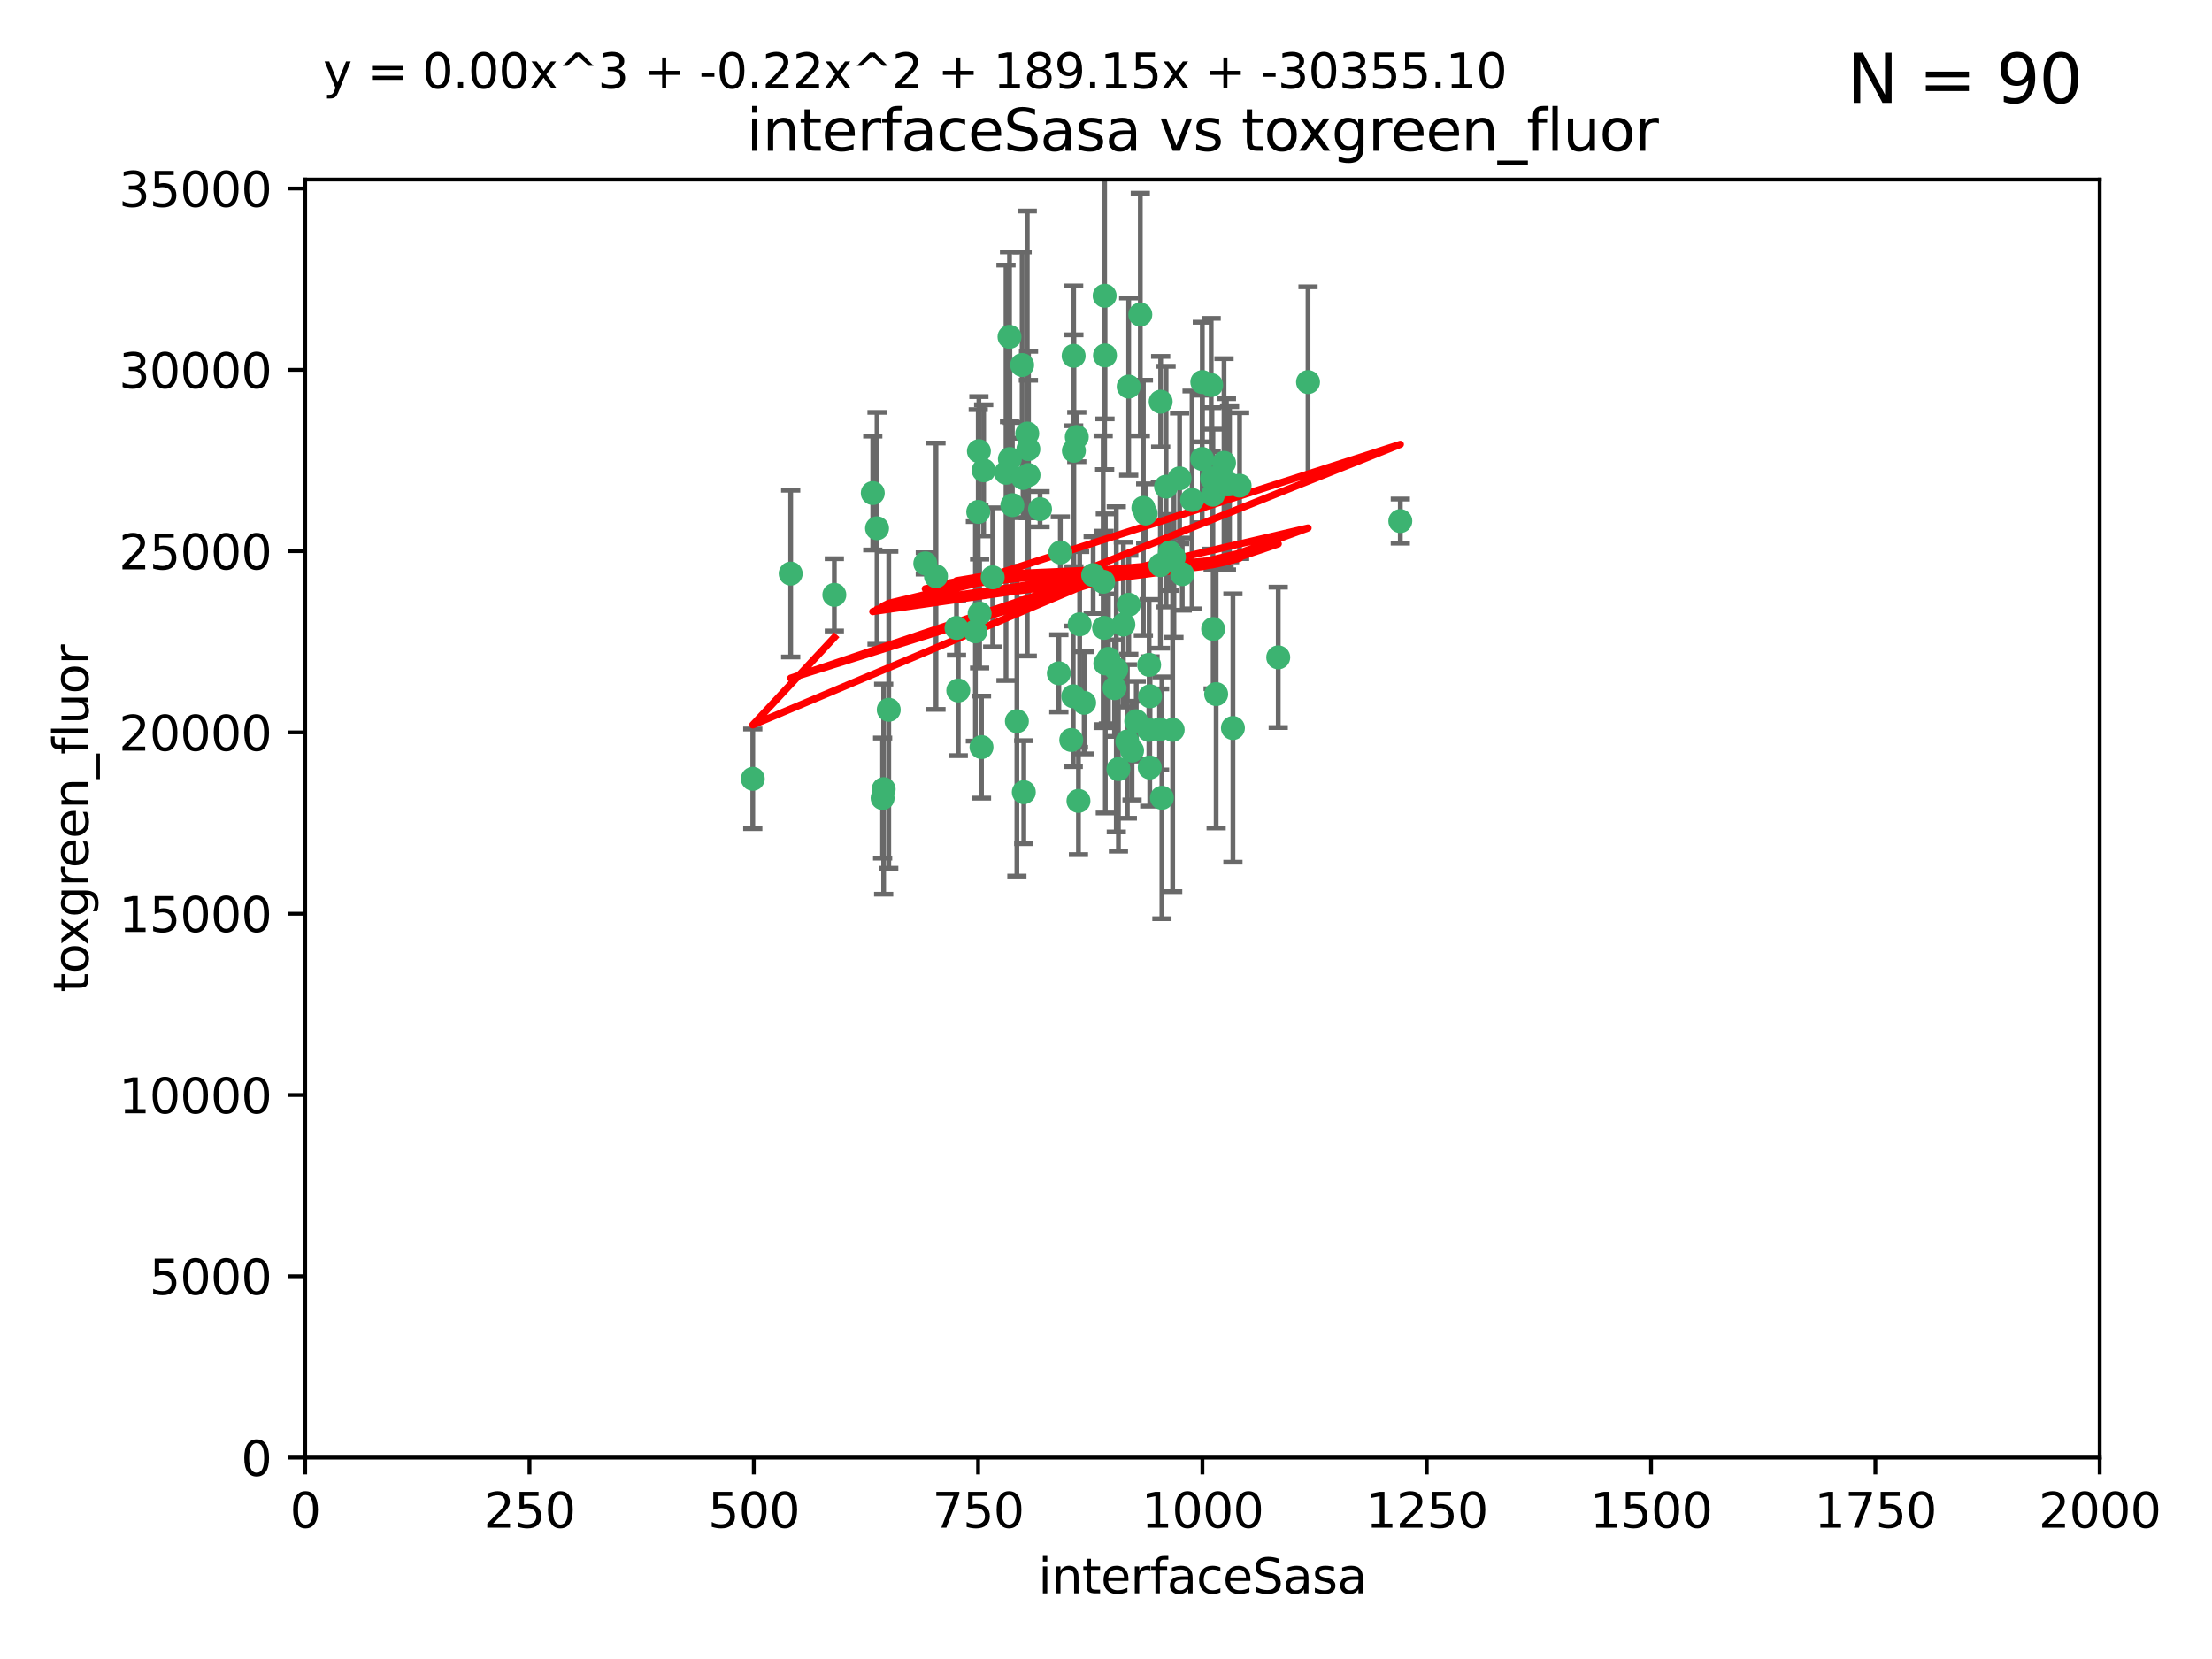 <?xml version="1.0" encoding="utf-8" standalone="no"?>
<!DOCTYPE svg PUBLIC "-//W3C//DTD SVG 1.1//EN"
  "http://www.w3.org/Graphics/SVG/1.1/DTD/svg11.dtd">
<svg xmlns:xlink="http://www.w3.org/1999/xlink" width="460.8pt" height="345.6pt" viewBox="0 0 460.8 345.6" xmlns="http://www.w3.org/2000/svg" version="1.1">
 <defs>
  <style type="text/css">*{stroke-linejoin: round; stroke-linecap: butt}</style>
 </defs>
 <g id="figure_1">
  <g id="patch_1">
   <path d="M 0 345.6 
L 460.8 345.6 
L 460.8 0 
L 0 0 
z
" style="fill: #ffffff"/>
  </g>
  <g id="axes_1">
   <g id="patch_2">
    <path d="M 63.571 303.64 
L 437.4 303.64 
L 437.4 37.411 
L 63.571 37.411 
z
" style="fill: #ffffff"/>
   </g>
   <g id="PathCollection_1">
    <defs>
     <path id="maa0a1698b5" d="M 0 1.118 
C 0.297 1.118 0.581 1 0.791 0.791 
C 1 0.581 1.118 0.297 1.118 0 
C 1.118 -0.297 1 -0.581 0.791 -0.791 
C 0.581 -1 0.297 -1.118 0 -1.118 
C -0.297 -1.118 -0.581 -1 -0.791 -0.791 
C -1 -0.581 -1.118 -0.297 -1.118 0 
C -1.118 0.297 -1 0.581 -0.791 0.791 
C -0.581 1 -0.297 1.118 0 1.118 
z
" style="stroke: #3cb371"/>
    </defs>
    <g clip-path="url(#p5324d2346d)">
     <use xlink:href="#maa0a1698b5" x="212.925" y="76.037" style="fill: #3cb371; stroke: #3cb371"/>
     <use xlink:href="#maa0a1698b5" x="243.693" y="115.09" style="fill: #3cb371; stroke: #3cb371"/>
     <use xlink:href="#maa0a1698b5" x="232.546" y="139.434" style="fill: #3cb371; stroke: #3cb371"/>
     <use xlink:href="#maa0a1698b5" x="272.484" y="79.593" style="fill: #3cb371; stroke: #3cb371"/>
     <use xlink:href="#maa0a1698b5" x="250.437" y="95.609" style="fill: #3cb371; stroke: #3cb371"/>
     <use xlink:href="#maa0a1698b5" x="242.914" y="101.372" style="fill: #3cb371; stroke: #3cb371"/>
     <use xlink:href="#maa0a1698b5" x="266.28" y="136.942" style="fill: #3cb371; stroke: #3cb371"/>
     <use xlink:href="#maa0a1698b5" x="254.987" y="96.415" style="fill: #3cb371; stroke: #3cb371"/>
     <use xlink:href="#maa0a1698b5" x="220.886" y="115.091" style="fill: #3cb371; stroke: #3cb371"/>
     <use xlink:href="#maa0a1698b5" x="230.119" y="61.614" style="fill: #3cb371; stroke: #3cb371"/>
     <use xlink:href="#maa0a1698b5" x="241.787" y="83.673" style="fill: #3cb371; stroke: #3cb371"/>
     <use xlink:href="#maa0a1698b5" x="252.721" y="131.033" style="fill: #3cb371; stroke: #3cb371"/>
     <use xlink:href="#maa0a1698b5" x="252.312" y="80.209" style="fill: #3cb371; stroke: #3cb371"/>
     <use xlink:href="#maa0a1698b5" x="258.229" y="101.166" style="fill: #3cb371; stroke: #3cb371"/>
     <use xlink:href="#maa0a1698b5" x="223.66" y="74.129" style="fill: #3cb371; stroke: #3cb371"/>
     <use xlink:href="#maa0a1698b5" x="232.987" y="160.224" style="fill: #3cb371; stroke: #3cb371"/>
     <use xlink:href="#maa0a1698b5" x="241.557" y="151.945" style="fill: #3cb371; stroke: #3cb371"/>
     <use xlink:href="#maa0a1698b5" x="246.284" y="119.604" style="fill: #3cb371; stroke: #3cb371"/>
     <use xlink:href="#maa0a1698b5" x="253.345" y="144.591" style="fill: #3cb371; stroke: #3cb371"/>
     <use xlink:href="#maa0a1698b5" x="255.489" y="100.872" style="fill: #3cb371; stroke: #3cb371"/>
     <use xlink:href="#maa0a1698b5" x="252.676" y="103.062" style="fill: #3cb371; stroke: #3cb371"/>
     <use xlink:href="#maa0a1698b5" x="244.553" y="116.067" style="fill: #3cb371; stroke: #3cb371"/>
     <use xlink:href="#maa0a1698b5" x="230.187" y="74.047" style="fill: #3cb371; stroke: #3cb371"/>
     <use xlink:href="#maa0a1698b5" x="210.378" y="95.624" style="fill: #3cb371; stroke: #3cb371"/>
     <use xlink:href="#maa0a1698b5" x="239.385" y="138.507" style="fill: #3cb371; stroke: #3cb371"/>
     <use xlink:href="#maa0a1698b5" x="256.134" y="100.88" style="fill: #3cb371; stroke: #3cb371"/>
     <use xlink:href="#maa0a1698b5" x="238.185" y="105.788" style="fill: #3cb371; stroke: #3cb371"/>
     <use xlink:href="#maa0a1698b5" x="235.142" y="125.985" style="fill: #3cb371; stroke: #3cb371"/>
     <use xlink:href="#maa0a1698b5" x="234.02" y="130.114" style="fill: #3cb371; stroke: #3cb371"/>
     <use xlink:href="#maa0a1698b5" x="223.161" y="154.151" style="fill: #3cb371; stroke: #3cb371"/>
     <use xlink:href="#maa0a1698b5" x="242.046" y="166.197" style="fill: #3cb371; stroke: #3cb371"/>
     <use xlink:href="#maa0a1698b5" x="241.725" y="117.721" style="fill: #3cb371; stroke: #3cb371"/>
     <use xlink:href="#maa0a1698b5" x="230.261" y="138.203" style="fill: #3cb371; stroke: #3cb371"/>
     <use xlink:href="#maa0a1698b5" x="225.848" y="146.402" style="fill: #3cb371; stroke: #3cb371"/>
     <use xlink:href="#maa0a1698b5" x="238.669" y="106.972" style="fill: #3cb371; stroke: #3cb371"/>
     <use xlink:href="#maa0a1698b5" x="227.725" y="119.786" style="fill: #3cb371; stroke: #3cb371"/>
     <use xlink:href="#maa0a1698b5" x="235.125" y="80.534" style="fill: #3cb371; stroke: #3cb371"/>
     <use xlink:href="#maa0a1698b5" x="214.228" y="93.547" style="fill: #3cb371; stroke: #3cb371"/>
     <use xlink:href="#maa0a1698b5" x="237.546" y="65.53" style="fill: #3cb371; stroke: #3cb371"/>
     <use xlink:href="#maa0a1698b5" x="245.731" y="99.654" style="fill: #3cb371; stroke: #3cb371"/>
     <use xlink:href="#maa0a1698b5" x="216.658" y="106.07" style="fill: #3cb371; stroke: #3cb371"/>
     <use xlink:href="#maa0a1698b5" x="204.916" y="97.982" style="fill: #3cb371; stroke: #3cb371"/>
     <use xlink:href="#maa0a1698b5" x="213.275" y="165.021" style="fill: #3cb371; stroke: #3cb371"/>
     <use xlink:href="#maa0a1698b5" x="214.256" y="98.96" style="fill: #3cb371; stroke: #3cb371"/>
     <use xlink:href="#maa0a1698b5" x="206.796" y="120.269" style="fill: #3cb371; stroke: #3cb371"/>
     <use xlink:href="#maa0a1698b5" x="291.711" y="108.552" style="fill: #3cb371; stroke: #3cb371"/>
     <use xlink:href="#maa0a1698b5" x="224.916" y="130.059" style="fill: #3cb371; stroke: #3cb371"/>
     <use xlink:href="#maa0a1698b5" x="256.841" y="151.66" style="fill: #3cb371; stroke: #3cb371"/>
     <use xlink:href="#maa0a1698b5" x="250.465" y="79.585" style="fill: #3cb371; stroke: #3cb371"/>
     <use xlink:href="#maa0a1698b5" x="199.256" y="130.815" style="fill: #3cb371; stroke: #3cb371"/>
     <use xlink:href="#maa0a1698b5" x="204.462" y="155.635" style="fill: #3cb371; stroke: #3cb371"/>
     <use xlink:href="#maa0a1698b5" x="194.981" y="120.034" style="fill: #3cb371; stroke: #3cb371"/>
     <use xlink:href="#maa0a1698b5" x="220.577" y="140.267" style="fill: #3cb371; stroke: #3cb371"/>
     <use xlink:href="#maa0a1698b5" x="223.708" y="93.895" style="fill: #3cb371; stroke: #3cb371"/>
     <use xlink:href="#maa0a1698b5" x="223.577" y="145.051" style="fill: #3cb371; stroke: #3cb371"/>
     <use xlink:href="#maa0a1698b5" x="192.753" y="117.366" style="fill: #3cb371; stroke: #3cb371"/>
     <use xlink:href="#maa0a1698b5" x="203.92" y="93.983" style="fill: #3cb371; stroke: #3cb371"/>
     <use xlink:href="#maa0a1698b5" x="181.815" y="102.712" style="fill: #3cb371; stroke: #3cb371"/>
     <use xlink:href="#maa0a1698b5" x="239.332" y="152.046" style="fill: #3cb371; stroke: #3cb371"/>
     <use xlink:href="#maa0a1698b5" x="204.073" y="127.818" style="fill: #3cb371; stroke: #3cb371"/>
     <use xlink:href="#maa0a1698b5" x="248.329" y="104.143" style="fill: #3cb371; stroke: #3cb371"/>
     <use xlink:href="#maa0a1698b5" x="182.701" y="110.051" style="fill: #3cb371; stroke: #3cb371"/>
     <use xlink:href="#maa0a1698b5" x="229.813" y="121.191" style="fill: #3cb371; stroke: #3cb371"/>
     <use xlink:href="#maa0a1698b5" x="210.301" y="70.169" style="fill: #3cb371; stroke: #3cb371"/>
     <use xlink:href="#maa0a1698b5" x="224.662" y="166.847" style="fill: #3cb371; stroke: #3cb371"/>
     <use xlink:href="#maa0a1698b5" x="239.579" y="145.049" style="fill: #3cb371; stroke: #3cb371"/>
     <use xlink:href="#maa0a1698b5" x="236.699" y="150.242" style="fill: #3cb371; stroke: #3cb371"/>
     <use xlink:href="#maa0a1698b5" x="230.901" y="137.251" style="fill: #3cb371; stroke: #3cb371"/>
     <use xlink:href="#maa0a1698b5" x="213.998" y="90.309" style="fill: #3cb371; stroke: #3cb371"/>
     <use xlink:href="#maa0a1698b5" x="252.476" y="99.653" style="fill: #3cb371; stroke: #3cb371"/>
     <use xlink:href="#maa0a1698b5" x="203.785" y="106.641" style="fill: #3cb371; stroke: #3cb371"/>
     <use xlink:href="#maa0a1698b5" x="203.191" y="131.52" style="fill: #3cb371; stroke: #3cb371"/>
     <use xlink:href="#maa0a1698b5" x="211.835" y="150.246" style="fill: #3cb371; stroke: #3cb371"/>
     <use xlink:href="#maa0a1698b5" x="183.864" y="166.253" style="fill: #3cb371; stroke: #3cb371"/>
     <use xlink:href="#maa0a1698b5" x="209.568" y="98.495" style="fill: #3cb371; stroke: #3cb371"/>
     <use xlink:href="#maa0a1698b5" x="213.11" y="99.568" style="fill: #3cb371; stroke: #3cb371"/>
     <use xlink:href="#maa0a1698b5" x="244.288" y="152.035" style="fill: #3cb371; stroke: #3cb371"/>
     <use xlink:href="#maa0a1698b5" x="199.626" y="143.844" style="fill: #3cb371; stroke: #3cb371"/>
     <use xlink:href="#maa0a1698b5" x="235.826" y="156.366" style="fill: #3cb371; stroke: #3cb371"/>
     <use xlink:href="#maa0a1698b5" x="224.314" y="91.028" style="fill: #3cb371; stroke: #3cb371"/>
     <use xlink:href="#maa0a1698b5" x="239.516" y="159.878" style="fill: #3cb371; stroke: #3cb371"/>
     <use xlink:href="#maa0a1698b5" x="229.998" y="130.801" style="fill: #3cb371; stroke: #3cb371"/>
     <use xlink:href="#maa0a1698b5" x="164.714" y="119.492" style="fill: #3cb371; stroke: #3cb371"/>
     <use xlink:href="#maa0a1698b5" x="234.846" y="154.457" style="fill: #3cb371; stroke: #3cb371"/>
     <use xlink:href="#maa0a1698b5" x="210.895" y="105.234" style="fill: #3cb371; stroke: #3cb371"/>
     <use xlink:href="#maa0a1698b5" x="185.142" y="147.862" style="fill: #3cb371; stroke: #3cb371"/>
     <use xlink:href="#maa0a1698b5" x="184.082" y="164.396" style="fill: #3cb371; stroke: #3cb371"/>
     <use xlink:href="#maa0a1698b5" x="232.174" y="143.358" style="fill: #3cb371; stroke: #3cb371"/>
     <use xlink:href="#maa0a1698b5" x="156.817" y="162.243" style="fill: #3cb371; stroke: #3cb371"/>
     <use xlink:href="#maa0a1698b5" x="173.806" y="123.914" style="fill: #3cb371; stroke: #3cb371"/>
    </g>
   </g>
   <g id="matplotlib.axis_1">
    <g id="xtick_1">
     <g id="line2d_1">
      <defs>
       <path id="ma7536d4daa" d="M 0 0 
L 0 3.5 
" style="stroke: #000000; stroke-width: 0.8"/>
      </defs>
      <g>
       <use xlink:href="#ma7536d4daa" x="63.571" y="303.64" style="stroke: #000000; stroke-width: 0.8"/>
      </g>
     </g>
     <g id="text_1">
      <!-- 0 -->
      <g transform="translate(60.39 318.238)scale(0.1 -0.1)">
       <defs>
        <path id="DejaVuSans-30" d="M 2034 4250 
Q 1547 4250 1301 3770 
Q 1056 3291 1056 2328 
Q 1056 1369 1301 889 
Q 1547 409 2034 409 
Q 2525 409 2770 889 
Q 3016 1369 3016 2328 
Q 3016 3291 2770 3770 
Q 2525 4250 2034 4250 
z
M 2034 4750 
Q 2819 4750 3233 4129 
Q 3647 3509 3647 2328 
Q 3647 1150 3233 529 
Q 2819 -91 2034 -91 
Q 1250 -91 836 529 
Q 422 1150 422 2328 
Q 422 3509 836 4129 
Q 1250 4750 2034 4750 
z
" transform="scale(0.016)"/>
       </defs>
       <use xlink:href="#DejaVuSans-30"/>
      </g>
     </g>
    </g>
    <g id="xtick_2">
     <g id="line2d_2">
      <g>
       <use xlink:href="#ma7536d4daa" x="110.3" y="303.64" style="stroke: #000000; stroke-width: 0.8"/>
      </g>
     </g>
     <g id="text_2">
      <!-- 250 -->
      <g transform="translate(100.756 318.238)scale(0.1 -0.1)">
       <defs>
        <path id="DejaVuSans-32" d="M 1228 531 
L 3431 531 
L 3431 0 
L 469 0 
L 469 531 
Q 828 903 1448 1529 
Q 2069 2156 2228 2338 
Q 2531 2678 2651 2914 
Q 2772 3150 2772 3378 
Q 2772 3750 2511 3984 
Q 2250 4219 1831 4219 
Q 1534 4219 1204 4116 
Q 875 4013 500 3803 
L 500 4441 
Q 881 4594 1212 4672 
Q 1544 4750 1819 4750 
Q 2544 4750 2975 4387 
Q 3406 4025 3406 3419 
Q 3406 3131 3298 2873 
Q 3191 2616 2906 2266 
Q 2828 2175 2409 1742 
Q 1991 1309 1228 531 
z
" transform="scale(0.016)"/>
        <path id="DejaVuSans-35" d="M 691 4666 
L 3169 4666 
L 3169 4134 
L 1269 4134 
L 1269 2991 
Q 1406 3038 1543 3061 
Q 1681 3084 1819 3084 
Q 2600 3084 3056 2656 
Q 3513 2228 3513 1497 
Q 3513 744 3044 326 
Q 2575 -91 1722 -91 
Q 1428 -91 1123 -41 
Q 819 9 494 109 
L 494 744 
Q 775 591 1075 516 
Q 1375 441 1709 441 
Q 2250 441 2565 725 
Q 2881 1009 2881 1497 
Q 2881 1984 2565 2268 
Q 2250 2553 1709 2553 
Q 1456 2553 1204 2497 
Q 953 2441 691 2322 
L 691 4666 
z
" transform="scale(0.016)"/>
       </defs>
       <use xlink:href="#DejaVuSans-32"/>
       <use xlink:href="#DejaVuSans-35" x="63.623"/>
       <use xlink:href="#DejaVuSans-30" x="127.246"/>
      </g>
     </g>
    </g>
    <g id="xtick_3">
     <g id="line2d_3">
      <g>
       <use xlink:href="#ma7536d4daa" x="157.028" y="303.64" style="stroke: #000000; stroke-width: 0.8"/>
      </g>
     </g>
     <g id="text_3">
      <!-- 500 -->
      <g transform="translate(147.485 318.238)scale(0.1 -0.1)">
       <use xlink:href="#DejaVuSans-35"/>
       <use xlink:href="#DejaVuSans-30" x="63.623"/>
       <use xlink:href="#DejaVuSans-30" x="127.246"/>
      </g>
     </g>
    </g>
    <g id="xtick_4">
     <g id="line2d_4">
      <g>
       <use xlink:href="#ma7536d4daa" x="203.757" y="303.64" style="stroke: #000000; stroke-width: 0.8"/>
      </g>
     </g>
     <g id="text_4">
      <!-- 750 -->
      <g transform="translate(194.213 318.238)scale(0.1 -0.1)">
       <defs>
        <path id="DejaVuSans-37" d="M 525 4666 
L 3525 4666 
L 3525 4397 
L 1831 0 
L 1172 0 
L 2766 4134 
L 525 4134 
L 525 4666 
z
" transform="scale(0.016)"/>
       </defs>
       <use xlink:href="#DejaVuSans-37"/>
       <use xlink:href="#DejaVuSans-35" x="63.623"/>
       <use xlink:href="#DejaVuSans-30" x="127.246"/>
      </g>
     </g>
    </g>
    <g id="xtick_5">
     <g id="line2d_5">
      <g>
       <use xlink:href="#ma7536d4daa" x="250.486" y="303.64" style="stroke: #000000; stroke-width: 0.8"/>
      </g>
     </g>
     <g id="text_5">
      <!-- 1000 -->
      <g transform="translate(237.761 318.238)scale(0.1 -0.1)">
       <defs>
        <path id="DejaVuSans-31" d="M 794 531 
L 1825 531 
L 1825 4091 
L 703 3866 
L 703 4441 
L 1819 4666 
L 2450 4666 
L 2450 531 
L 3481 531 
L 3481 0 
L 794 0 
L 794 531 
z
" transform="scale(0.016)"/>
       </defs>
       <use xlink:href="#DejaVuSans-31"/>
       <use xlink:href="#DejaVuSans-30" x="63.623"/>
       <use xlink:href="#DejaVuSans-30" x="127.246"/>
       <use xlink:href="#DejaVuSans-30" x="190.869"/>
      </g>
     </g>
    </g>
    <g id="xtick_6">
     <g id="line2d_6">
      <g>
       <use xlink:href="#ma7536d4daa" x="297.214" y="303.64" style="stroke: #000000; stroke-width: 0.8"/>
      </g>
     </g>
     <g id="text_6">
      <!-- 1250 -->
      <g transform="translate(284.489 318.238)scale(0.1 -0.1)">
       <use xlink:href="#DejaVuSans-31"/>
       <use xlink:href="#DejaVuSans-32" x="63.623"/>
       <use xlink:href="#DejaVuSans-35" x="127.246"/>
       <use xlink:href="#DejaVuSans-30" x="190.869"/>
      </g>
     </g>
    </g>
    <g id="xtick_7">
     <g id="line2d_7">
      <g>
       <use xlink:href="#ma7536d4daa" x="343.943" y="303.64" style="stroke: #000000; stroke-width: 0.8"/>
      </g>
     </g>
     <g id="text_7">
      <!-- 1500 -->
      <g transform="translate(331.218 318.238)scale(0.1 -0.1)">
       <use xlink:href="#DejaVuSans-31"/>
       <use xlink:href="#DejaVuSans-35" x="63.623"/>
       <use xlink:href="#DejaVuSans-30" x="127.246"/>
       <use xlink:href="#DejaVuSans-30" x="190.869"/>
      </g>
     </g>
    </g>
    <g id="xtick_8">
     <g id="line2d_8">
      <g>
       <use xlink:href="#ma7536d4daa" x="390.671" y="303.64" style="stroke: #000000; stroke-width: 0.8"/>
      </g>
     </g>
     <g id="text_8">
      <!-- 1750 -->
      <g transform="translate(377.946 318.238)scale(0.1 -0.1)">
       <use xlink:href="#DejaVuSans-31"/>
       <use xlink:href="#DejaVuSans-37" x="63.623"/>
       <use xlink:href="#DejaVuSans-35" x="127.246"/>
       <use xlink:href="#DejaVuSans-30" x="190.869"/>
      </g>
     </g>
    </g>
    <g id="xtick_9">
     <g id="line2d_9">
      <g>
       <use xlink:href="#ma7536d4daa" x="437.4" y="303.64" style="stroke: #000000; stroke-width: 0.8"/>
      </g>
     </g>
     <g id="text_9">
      <!-- 2000 -->
      <g transform="translate(424.675 318.238)scale(0.1 -0.1)">
       <use xlink:href="#DejaVuSans-32"/>
       <use xlink:href="#DejaVuSans-30" x="63.623"/>
       <use xlink:href="#DejaVuSans-30" x="127.246"/>
       <use xlink:href="#DejaVuSans-30" x="190.869"/>
      </g>
     </g>
    </g>
    <g id="text_10">
     <!-- interfaceSasa -->
     <g transform="translate(216.279 331.917)scale(0.1 -0.1)">
      <defs>
       <path id="DejaVuSans-69" d="M 603 3500 
L 1178 3500 
L 1178 0 
L 603 0 
L 603 3500 
z
M 603 4863 
L 1178 4863 
L 1178 4134 
L 603 4134 
L 603 4863 
z
" transform="scale(0.016)"/>
       <path id="DejaVuSans-6e" d="M 3513 2113 
L 3513 0 
L 2938 0 
L 2938 2094 
Q 2938 2591 2744 2837 
Q 2550 3084 2163 3084 
Q 1697 3084 1428 2787 
Q 1159 2491 1159 1978 
L 1159 0 
L 581 0 
L 581 3500 
L 1159 3500 
L 1159 2956 
Q 1366 3272 1645 3428 
Q 1925 3584 2291 3584 
Q 2894 3584 3203 3211 
Q 3513 2838 3513 2113 
z
" transform="scale(0.016)"/>
       <path id="DejaVuSans-74" d="M 1172 4494 
L 1172 3500 
L 2356 3500 
L 2356 3053 
L 1172 3053 
L 1172 1153 
Q 1172 725 1289 603 
Q 1406 481 1766 481 
L 2356 481 
L 2356 0 
L 1766 0 
Q 1100 0 847 248 
Q 594 497 594 1153 
L 594 3053 
L 172 3053 
L 172 3500 
L 594 3500 
L 594 4494 
L 1172 4494 
z
" transform="scale(0.016)"/>
       <path id="DejaVuSans-65" d="M 3597 1894 
L 3597 1613 
L 953 1613 
Q 991 1019 1311 708 
Q 1631 397 2203 397 
Q 2534 397 2845 478 
Q 3156 559 3463 722 
L 3463 178 
Q 3153 47 2828 -22 
Q 2503 -91 2169 -91 
Q 1331 -91 842 396 
Q 353 884 353 1716 
Q 353 2575 817 3079 
Q 1281 3584 2069 3584 
Q 2775 3584 3186 3129 
Q 3597 2675 3597 1894 
z
M 3022 2063 
Q 3016 2534 2758 2815 
Q 2500 3097 2075 3097 
Q 1594 3097 1305 2825 
Q 1016 2553 972 2059 
L 3022 2063 
z
" transform="scale(0.016)"/>
       <path id="DejaVuSans-72" d="M 2631 2963 
Q 2534 3019 2420 3045 
Q 2306 3072 2169 3072 
Q 1681 3072 1420 2755 
Q 1159 2438 1159 1844 
L 1159 0 
L 581 0 
L 581 3500 
L 1159 3500 
L 1159 2956 
Q 1341 3275 1631 3429 
Q 1922 3584 2338 3584 
Q 2397 3584 2469 3576 
Q 2541 3569 2628 3553 
L 2631 2963 
z
" transform="scale(0.016)"/>
       <path id="DejaVuSans-66" d="M 2375 4863 
L 2375 4384 
L 1825 4384 
Q 1516 4384 1395 4259 
Q 1275 4134 1275 3809 
L 1275 3500 
L 2222 3500 
L 2222 3053 
L 1275 3053 
L 1275 0 
L 697 0 
L 697 3053 
L 147 3053 
L 147 3500 
L 697 3500 
L 697 3744 
Q 697 4328 969 4595 
Q 1241 4863 1831 4863 
L 2375 4863 
z
" transform="scale(0.016)"/>
       <path id="DejaVuSans-61" d="M 2194 1759 
Q 1497 1759 1228 1600 
Q 959 1441 959 1056 
Q 959 750 1161 570 
Q 1363 391 1709 391 
Q 2188 391 2477 730 
Q 2766 1069 2766 1631 
L 2766 1759 
L 2194 1759 
z
M 3341 1997 
L 3341 0 
L 2766 0 
L 2766 531 
Q 2569 213 2275 61 
Q 1981 -91 1556 -91 
Q 1019 -91 701 211 
Q 384 513 384 1019 
Q 384 1609 779 1909 
Q 1175 2209 1959 2209 
L 2766 2209 
L 2766 2266 
Q 2766 2663 2505 2880 
Q 2244 3097 1772 3097 
Q 1472 3097 1187 3025 
Q 903 2953 641 2809 
L 641 3341 
Q 956 3463 1253 3523 
Q 1550 3584 1831 3584 
Q 2591 3584 2966 3190 
Q 3341 2797 3341 1997 
z
" transform="scale(0.016)"/>
       <path id="DejaVuSans-63" d="M 3122 3366 
L 3122 2828 
Q 2878 2963 2633 3030 
Q 2388 3097 2138 3097 
Q 1578 3097 1268 2742 
Q 959 2388 959 1747 
Q 959 1106 1268 751 
Q 1578 397 2138 397 
Q 2388 397 2633 464 
Q 2878 531 3122 666 
L 3122 134 
Q 2881 22 2623 -34 
Q 2366 -91 2075 -91 
Q 1284 -91 818 406 
Q 353 903 353 1747 
Q 353 2603 823 3093 
Q 1294 3584 2113 3584 
Q 2378 3584 2631 3529 
Q 2884 3475 3122 3366 
z
" transform="scale(0.016)"/>
       <path id="DejaVuSans-53" d="M 3425 4513 
L 3425 3897 
Q 3066 4069 2747 4153 
Q 2428 4238 2131 4238 
Q 1616 4238 1336 4038 
Q 1056 3838 1056 3469 
Q 1056 3159 1242 3001 
Q 1428 2844 1947 2747 
L 2328 2669 
Q 3034 2534 3370 2195 
Q 3706 1856 3706 1288 
Q 3706 609 3251 259 
Q 2797 -91 1919 -91 
Q 1588 -91 1214 -16 
Q 841 59 441 206 
L 441 856 
Q 825 641 1194 531 
Q 1563 422 1919 422 
Q 2459 422 2753 634 
Q 3047 847 3047 1241 
Q 3047 1584 2836 1778 
Q 2625 1972 2144 2069 
L 1759 2144 
Q 1053 2284 737 2584 
Q 422 2884 422 3419 
Q 422 4038 858 4394 
Q 1294 4750 2059 4750 
Q 2388 4750 2728 4690 
Q 3069 4631 3425 4513 
z
" transform="scale(0.016)"/>
       <path id="DejaVuSans-73" d="M 2834 3397 
L 2834 2853 
Q 2591 2978 2328 3040 
Q 2066 3103 1784 3103 
Q 1356 3103 1142 2972 
Q 928 2841 928 2578 
Q 928 2378 1081 2264 
Q 1234 2150 1697 2047 
L 1894 2003 
Q 2506 1872 2764 1633 
Q 3022 1394 3022 966 
Q 3022 478 2636 193 
Q 2250 -91 1575 -91 
Q 1294 -91 989 -36 
Q 684 19 347 128 
L 347 722 
Q 666 556 975 473 
Q 1284 391 1588 391 
Q 1994 391 2212 530 
Q 2431 669 2431 922 
Q 2431 1156 2273 1281 
Q 2116 1406 1581 1522 
L 1381 1569 
Q 847 1681 609 1914 
Q 372 2147 372 2553 
Q 372 3047 722 3315 
Q 1072 3584 1716 3584 
Q 2034 3584 2315 3537 
Q 2597 3491 2834 3397 
z
" transform="scale(0.016)"/>
      </defs>
      <use xlink:href="#DejaVuSans-69"/>
      <use xlink:href="#DejaVuSans-6e" x="27.783"/>
      <use xlink:href="#DejaVuSans-74" x="91.162"/>
      <use xlink:href="#DejaVuSans-65" x="130.371"/>
      <use xlink:href="#DejaVuSans-72" x="191.895"/>
      <use xlink:href="#DejaVuSans-66" x="233.008"/>
      <use xlink:href="#DejaVuSans-61" x="268.213"/>
      <use xlink:href="#DejaVuSans-63" x="329.492"/>
      <use xlink:href="#DejaVuSans-65" x="384.473"/>
      <use xlink:href="#DejaVuSans-53" x="445.996"/>
      <use xlink:href="#DejaVuSans-61" x="509.473"/>
      <use xlink:href="#DejaVuSans-73" x="570.752"/>
      <use xlink:href="#DejaVuSans-61" x="622.852"/>
     </g>
    </g>
   </g>
   <g id="matplotlib.axis_2">
    <g id="ytick_1">
     <g id="line2d_10">
      <defs>
       <path id="m829ae22b6a" d="M 0 0 
L -3.5 0 
" style="stroke: #000000; stroke-width: 0.8"/>
      </defs>
      <g>
       <use xlink:href="#m829ae22b6a" x="63.571" y="303.64" style="stroke: #000000; stroke-width: 0.8"/>
      </g>
     </g>
     <g id="text_11">
      <!-- 0 -->
      <g transform="translate(50.209 307.439)scale(0.1 -0.1)">
       <use xlink:href="#DejaVuSans-30"/>
      </g>
     </g>
    </g>
    <g id="ytick_2">
     <g id="line2d_11">
      <g>
       <use xlink:href="#m829ae22b6a" x="63.571" y="265.874" style="stroke: #000000; stroke-width: 0.8"/>
      </g>
     </g>
     <g id="text_12">
      <!-- 5000 -->
      <g transform="translate(31.121 269.673)scale(0.1 -0.1)">
       <use xlink:href="#DejaVuSans-35"/>
       <use xlink:href="#DejaVuSans-30" x="63.623"/>
       <use xlink:href="#DejaVuSans-30" x="127.246"/>
       <use xlink:href="#DejaVuSans-30" x="190.869"/>
      </g>
     </g>
    </g>
    <g id="ytick_3">
     <g id="line2d_12">
      <g>
       <use xlink:href="#m829ae22b6a" x="63.571" y="228.108" style="stroke: #000000; stroke-width: 0.8"/>
      </g>
     </g>
     <g id="text_13">
      <!-- 10000 -->
      <g transform="translate(24.759 231.907)scale(0.1 -0.1)">
       <use xlink:href="#DejaVuSans-31"/>
       <use xlink:href="#DejaVuSans-30" x="63.623"/>
       <use xlink:href="#DejaVuSans-30" x="127.246"/>
       <use xlink:href="#DejaVuSans-30" x="190.869"/>
       <use xlink:href="#DejaVuSans-30" x="254.492"/>
      </g>
     </g>
    </g>
    <g id="ytick_4">
     <g id="line2d_13">
      <g>
       <use xlink:href="#m829ae22b6a" x="63.571" y="190.342" style="stroke: #000000; stroke-width: 0.8"/>
      </g>
     </g>
     <g id="text_14">
      <!-- 15000 -->
      <g transform="translate(24.759 194.141)scale(0.1 -0.1)">
       <use xlink:href="#DejaVuSans-31"/>
       <use xlink:href="#DejaVuSans-35" x="63.623"/>
       <use xlink:href="#DejaVuSans-30" x="127.246"/>
       <use xlink:href="#DejaVuSans-30" x="190.869"/>
       <use xlink:href="#DejaVuSans-30" x="254.492"/>
      </g>
     </g>
    </g>
    <g id="ytick_5">
     <g id="line2d_14">
      <g>
       <use xlink:href="#m829ae22b6a" x="63.571" y="152.576" style="stroke: #000000; stroke-width: 0.8"/>
      </g>
     </g>
     <g id="text_15">
      <!-- 20000 -->
      <g transform="translate(24.759 156.375)scale(0.1 -0.1)">
       <use xlink:href="#DejaVuSans-32"/>
       <use xlink:href="#DejaVuSans-30" x="63.623"/>
       <use xlink:href="#DejaVuSans-30" x="127.246"/>
       <use xlink:href="#DejaVuSans-30" x="190.869"/>
       <use xlink:href="#DejaVuSans-30" x="254.492"/>
      </g>
     </g>
    </g>
    <g id="ytick_6">
     <g id="line2d_15">
      <g>
       <use xlink:href="#m829ae22b6a" x="63.571" y="114.81" style="stroke: #000000; stroke-width: 0.8"/>
      </g>
     </g>
     <g id="text_16">
      <!-- 25000 -->
      <g transform="translate(24.759 118.609)scale(0.1 -0.1)">
       <use xlink:href="#DejaVuSans-32"/>
       <use xlink:href="#DejaVuSans-35" x="63.623"/>
       <use xlink:href="#DejaVuSans-30" x="127.246"/>
       <use xlink:href="#DejaVuSans-30" x="190.869"/>
       <use xlink:href="#DejaVuSans-30" x="254.492"/>
      </g>
     </g>
    </g>
    <g id="ytick_7">
     <g id="line2d_16">
      <g>
       <use xlink:href="#m829ae22b6a" x="63.571" y="77.044" style="stroke: #000000; stroke-width: 0.8"/>
      </g>
     </g>
     <g id="text_17">
      <!-- 30000 -->
      <g transform="translate(24.759 80.844)scale(0.1 -0.1)">
       <defs>
        <path id="DejaVuSans-33" d="M 2597 2516 
Q 3050 2419 3304 2112 
Q 3559 1806 3559 1356 
Q 3559 666 3084 287 
Q 2609 -91 1734 -91 
Q 1441 -91 1130 -33 
Q 819 25 488 141 
L 488 750 
Q 750 597 1062 519 
Q 1375 441 1716 441 
Q 2309 441 2620 675 
Q 2931 909 2931 1356 
Q 2931 1769 2642 2001 
Q 2353 2234 1838 2234 
L 1294 2234 
L 1294 2753 
L 1863 2753 
Q 2328 2753 2575 2939 
Q 2822 3125 2822 3475 
Q 2822 3834 2567 4026 
Q 2313 4219 1838 4219 
Q 1578 4219 1281 4162 
Q 984 4106 628 3988 
L 628 4550 
Q 988 4650 1302 4700 
Q 1616 4750 1894 4750 
Q 2613 4750 3031 4423 
Q 3450 4097 3450 3541 
Q 3450 3153 3228 2886 
Q 3006 2619 2597 2516 
z
" transform="scale(0.016)"/>
       </defs>
       <use xlink:href="#DejaVuSans-33"/>
       <use xlink:href="#DejaVuSans-30" x="63.623"/>
       <use xlink:href="#DejaVuSans-30" x="127.246"/>
       <use xlink:href="#DejaVuSans-30" x="190.869"/>
       <use xlink:href="#DejaVuSans-30" x="254.492"/>
      </g>
     </g>
    </g>
    <g id="ytick_8">
     <g id="line2d_17">
      <g>
       <use xlink:href="#m829ae22b6a" x="63.571" y="39.278" style="stroke: #000000; stroke-width: 0.8"/>
      </g>
     </g>
     <g id="text_18">
      <!-- 35000 -->
      <g transform="translate(24.759 43.078)scale(0.1 -0.1)">
       <use xlink:href="#DejaVuSans-33"/>
       <use xlink:href="#DejaVuSans-35" x="63.623"/>
       <use xlink:href="#DejaVuSans-30" x="127.246"/>
       <use xlink:href="#DejaVuSans-30" x="190.869"/>
       <use xlink:href="#DejaVuSans-30" x="254.492"/>
      </g>
     </g>
    </g>
    <g id="text_19">
     <!-- toxgreen_fluor -->
     <g transform="translate(18.401 206.72)rotate(-90)scale(0.1 -0.1)">
      <defs>
       <path id="DejaVuSans-6f" d="M 1959 3097 
Q 1497 3097 1228 2736 
Q 959 2375 959 1747 
Q 959 1119 1226 758 
Q 1494 397 1959 397 
Q 2419 397 2687 759 
Q 2956 1122 2956 1747 
Q 2956 2369 2687 2733 
Q 2419 3097 1959 3097 
z
M 1959 3584 
Q 2709 3584 3137 3096 
Q 3566 2609 3566 1747 
Q 3566 888 3137 398 
Q 2709 -91 1959 -91 
Q 1206 -91 779 398 
Q 353 888 353 1747 
Q 353 2609 779 3096 
Q 1206 3584 1959 3584 
z
" transform="scale(0.016)"/>
       <path id="DejaVuSans-78" d="M 3513 3500 
L 2247 1797 
L 3578 0 
L 2900 0 
L 1881 1375 
L 863 0 
L 184 0 
L 1544 1831 
L 300 3500 
L 978 3500 
L 1906 2253 
L 2834 3500 
L 3513 3500 
z
" transform="scale(0.016)"/>
       <path id="DejaVuSans-67" d="M 2906 1791 
Q 2906 2416 2648 2759 
Q 2391 3103 1925 3103 
Q 1463 3103 1205 2759 
Q 947 2416 947 1791 
Q 947 1169 1205 825 
Q 1463 481 1925 481 
Q 2391 481 2648 825 
Q 2906 1169 2906 1791 
z
M 3481 434 
Q 3481 -459 3084 -895 
Q 2688 -1331 1869 -1331 
Q 1566 -1331 1297 -1286 
Q 1028 -1241 775 -1147 
L 775 -588 
Q 1028 -725 1275 -790 
Q 1522 -856 1778 -856 
Q 2344 -856 2625 -561 
Q 2906 -266 2906 331 
L 2906 616 
Q 2728 306 2450 153 
Q 2172 0 1784 0 
Q 1141 0 747 490 
Q 353 981 353 1791 
Q 353 2603 747 3093 
Q 1141 3584 1784 3584 
Q 2172 3584 2450 3431 
Q 2728 3278 2906 2969 
L 2906 3500 
L 3481 3500 
L 3481 434 
z
" transform="scale(0.016)"/>
       <path id="DejaVuSans-5f" d="M 3263 -1063 
L 3263 -1509 
L -63 -1509 
L -63 -1063 
L 3263 -1063 
z
" transform="scale(0.016)"/>
       <path id="DejaVuSans-6c" d="M 603 4863 
L 1178 4863 
L 1178 0 
L 603 0 
L 603 4863 
z
" transform="scale(0.016)"/>
       <path id="DejaVuSans-75" d="M 544 1381 
L 544 3500 
L 1119 3500 
L 1119 1403 
Q 1119 906 1312 657 
Q 1506 409 1894 409 
Q 2359 409 2629 706 
Q 2900 1003 2900 1516 
L 2900 3500 
L 3475 3500 
L 3475 0 
L 2900 0 
L 2900 538 
Q 2691 219 2414 64 
Q 2138 -91 1772 -91 
Q 1169 -91 856 284 
Q 544 659 544 1381 
z
M 1991 3584 
L 1991 3584 
z
" transform="scale(0.016)"/>
      </defs>
      <use xlink:href="#DejaVuSans-74"/>
      <use xlink:href="#DejaVuSans-6f" x="39.209"/>
      <use xlink:href="#DejaVuSans-78" x="97.266"/>
      <use xlink:href="#DejaVuSans-67" x="156.445"/>
      <use xlink:href="#DejaVuSans-72" x="219.922"/>
      <use xlink:href="#DejaVuSans-65" x="258.785"/>
      <use xlink:href="#DejaVuSans-65" x="320.309"/>
      <use xlink:href="#DejaVuSans-6e" x="381.832"/>
      <use xlink:href="#DejaVuSans-5f" x="445.211"/>
      <use xlink:href="#DejaVuSans-66" x="495.211"/>
      <use xlink:href="#DejaVuSans-6c" x="530.416"/>
      <use xlink:href="#DejaVuSans-75" x="558.199"/>
      <use xlink:href="#DejaVuSans-6f" x="621.578"/>
      <use xlink:href="#DejaVuSans-72" x="682.76"/>
     </g>
    </g>
   </g>
   <g id="LineCollection_1">
    <path d="M 212.925 99.58 
L 212.925 52.494 
" clip-path="url(#p5324d2346d)" style="fill: none; stroke: #696969"/>
    <path d="M 243.693 123.008 
L 243.693 107.171 
" clip-path="url(#p5324d2346d)" style="fill: none; stroke: #696969"/>
    <path d="M 232.546 173.308 
L 232.546 105.56 
" clip-path="url(#p5324d2346d)" style="fill: none; stroke: #696969"/>
    <path d="M 272.484 99.437 
L 272.484 59.75 
" clip-path="url(#p5324d2346d)" style="fill: none; stroke: #696969"/>
    <path d="M 250.437 108.893 
L 250.437 82.325 
" clip-path="url(#p5324d2346d)" style="fill: none; stroke: #696969"/>
    <path d="M 242.914 126.436 
L 242.914 76.309 
" clip-path="url(#p5324d2346d)" style="fill: none; stroke: #696969"/>
    <path d="M 266.28 151.57 
L 266.28 122.315 
" clip-path="url(#p5324d2346d)" style="fill: none; stroke: #696969"/>
    <path d="M 254.987 118.115 
L 254.987 74.714 
" clip-path="url(#p5324d2346d)" style="fill: none; stroke: #696969"/>
    <path d="M 220.886 122.516 
L 220.886 107.666 
" clip-path="url(#p5324d2346d)" style="fill: none; stroke: #696969"/>
    <path d="M 230.119 97.825 
L 230.119 25.402 
" clip-path="url(#p5324d2346d)" style="fill: none; stroke: #696969"/>
    <path d="M 241.787 93.1 
L 241.787 74.246 
" clip-path="url(#p5324d2346d)" style="fill: none; stroke: #696969"/>
    <path d="M 252.721 143.479 
L 252.721 118.586 
" clip-path="url(#p5324d2346d)" style="fill: none; stroke: #696969"/>
    <path d="M 252.312 94.094 
L 252.312 66.324 
" clip-path="url(#p5324d2346d)" style="fill: none; stroke: #696969"/>
    <path d="M 258.229 116.358 
L 258.229 85.973 
" clip-path="url(#p5324d2346d)" style="fill: none; stroke: #696969"/>
    <path d="M 223.66 88.692 
L 223.66 59.566 
" clip-path="url(#p5324d2346d)" style="fill: none; stroke: #696969"/>
    <path d="M 232.987 177.314 
L 232.987 143.135 
" clip-path="url(#p5324d2346d)" style="fill: none; stroke: #696969"/>
    <path d="M 241.557 160.385 
L 241.557 143.505 
" clip-path="url(#p5324d2346d)" style="fill: none; stroke: #696969"/>
    <path d="M 246.284 127.118 
L 246.284 112.09 
" clip-path="url(#p5324d2346d)" style="fill: none; stroke: #696969"/>
    <path d="M 253.345 172.484 
L 253.345 116.697 
" clip-path="url(#p5324d2346d)" style="fill: none; stroke: #696969"/>
    <path d="M 255.489 118.692 
L 255.489 83.052 
" clip-path="url(#p5324d2346d)" style="fill: none; stroke: #696969"/>
    <path d="M 252.676 116.725 
L 252.676 89.398 
" clip-path="url(#p5324d2346d)" style="fill: none; stroke: #696969"/>
    <path d="M 244.553 132.771 
L 244.553 99.364 
" clip-path="url(#p5324d2346d)" style="fill: none; stroke: #696969"/>
    <path d="M 230.187 87.254 
L 230.187 60.84 
" clip-path="url(#p5324d2346d)" style="fill: none; stroke: #696969"/>
    <path d="M 210.378 120.671 
L 210.378 70.577 
" clip-path="url(#p5324d2346d)" style="fill: none; stroke: #696969"/>
    <path d="M 239.385 152.136 
L 239.385 124.879 
" clip-path="url(#p5324d2346d)" style="fill: none; stroke: #696969"/>
    <path d="M 256.134 117.048 
L 256.134 84.711 
" clip-path="url(#p5324d2346d)" style="fill: none; stroke: #696969"/>
    <path d="M 238.185 132.373 
L 238.185 79.202 
" clip-path="url(#p5324d2346d)" style="fill: none; stroke: #696969"/>
    <path d="M 235.142 136.282 
L 235.142 115.689 
" clip-path="url(#p5324d2346d)" style="fill: none; stroke: #696969"/>
    <path d="M 234.02 147.286 
L 234.02 112.943 
" clip-path="url(#p5324d2346d)" style="fill: none; stroke: #696969"/>
    <path d="M 223.161 154.667 
L 223.161 153.636 
" clip-path="url(#p5324d2346d)" style="fill: none; stroke: #696969"/>
    <path d="M 242.046 191.376 
L 242.046 141.018 
" clip-path="url(#p5324d2346d)" style="fill: none; stroke: #696969"/>
    <path d="M 241.725 135.028 
L 241.725 100.415 
" clip-path="url(#p5324d2346d)" style="fill: none; stroke: #696969"/>
    <path d="M 230.261 169.362 
L 230.261 107.043 
" clip-path="url(#p5324d2346d)" style="fill: none; stroke: #696969"/>
    <path d="M 225.848 157.043 
L 225.848 135.761 
" clip-path="url(#p5324d2346d)" style="fill: none; stroke: #696969"/>
    <path d="M 238.669 113.147 
L 238.669 100.797 
" clip-path="url(#p5324d2346d)" style="fill: none; stroke: #696969"/>
    <path d="M 227.725 127.782 
L 227.725 111.79 
" clip-path="url(#p5324d2346d)" style="fill: none; stroke: #696969"/>
    <path d="M 235.125 98.991 
L 235.125 62.078 
" clip-path="url(#p5324d2346d)" style="fill: none; stroke: #696969"/>
    <path d="M 214.228 107.882 
L 214.228 79.211 
" clip-path="url(#p5324d2346d)" style="fill: none; stroke: #696969"/>
    <path d="M 237.546 90.806 
L 237.546 40.254 
" clip-path="url(#p5324d2346d)" style="fill: none; stroke: #696969"/>
    <path d="M 245.731 113.257 
L 245.731 86.051 
" clip-path="url(#p5324d2346d)" style="fill: none; stroke: #696969"/>
    <path d="M 216.658 109.754 
L 216.658 102.387 
" clip-path="url(#p5324d2346d)" style="fill: none; stroke: #696969"/>
    <path d="M 204.916 111.653 
L 204.916 84.312 
" clip-path="url(#p5324d2346d)" style="fill: none; stroke: #696969"/>
    <path d="M 213.275 175.742 
L 213.275 154.299 
" clip-path="url(#p5324d2346d)" style="fill: none; stroke: #696969"/>
    <path d="M 214.256 124.744 
L 214.256 73.175 
" clip-path="url(#p5324d2346d)" style="fill: none; stroke: #696969"/>
    <path d="M 206.796 134.753 
L 206.796 105.786 
" clip-path="url(#p5324d2346d)" style="fill: none; stroke: #696969"/>
    <path d="M 291.711 113.148 
L 291.711 103.957 
" clip-path="url(#p5324d2346d)" style="fill: none; stroke: #696969"/>
    <path d="M 224.916 145.209 
L 224.916 114.909 
" clip-path="url(#p5324d2346d)" style="fill: none; stroke: #696969"/>
    <path d="M 256.841 179.609 
L 256.841 123.711 
" clip-path="url(#p5324d2346d)" style="fill: none; stroke: #696969"/>
    <path d="M 250.465 92.04 
L 250.465 67.13 
" clip-path="url(#p5324d2346d)" style="fill: none; stroke: #696969"/>
    <path d="M 199.256 136.483 
L 199.256 125.148 
" clip-path="url(#p5324d2346d)" style="fill: none; stroke: #696969"/>
    <path d="M 204.462 166.268 
L 204.462 145.002 
" clip-path="url(#p5324d2346d)" style="fill: none; stroke: #696969"/>
    <path d="M 194.981 147.781 
L 194.981 92.287 
" clip-path="url(#p5324d2346d)" style="fill: none; stroke: #696969"/>
    <path d="M 220.577 148.304 
L 220.577 132.23 
" clip-path="url(#p5324d2346d)" style="fill: none; stroke: #696969"/>
    <path d="M 223.708 118.044 
L 223.708 69.747 
" clip-path="url(#p5324d2346d)" style="fill: none; stroke: #696969"/>
    <path d="M 223.577 159.693 
L 223.577 130.408 
" clip-path="url(#p5324d2346d)" style="fill: none; stroke: #696969"/>
    <path d="M 192.753 119.591 
L 192.753 115.141 
" clip-path="url(#p5324d2346d)" style="fill: none; stroke: #696969"/>
    <path d="M 203.92 105.352 
L 203.92 82.613 
" clip-path="url(#p5324d2346d)" style="fill: none; stroke: #696969"/>
    <path d="M 181.815 114.57 
L 181.815 90.854 
" clip-path="url(#p5324d2346d)" style="fill: none; stroke: #696969"/>
    <path d="M 239.332 158.281 
L 239.332 145.812 
" clip-path="url(#p5324d2346d)" style="fill: none; stroke: #696969"/>
    <path d="M 204.073 139.159 
L 204.073 116.476 
" clip-path="url(#p5324d2346d)" style="fill: none; stroke: #696969"/>
    <path d="M 248.329 126.831 
L 248.329 81.455 
" clip-path="url(#p5324d2346d)" style="fill: none; stroke: #696969"/>
    <path d="M 182.701 134.199 
L 182.701 85.902 
" clip-path="url(#p5324d2346d)" style="fill: none; stroke: #696969"/>
    <path d="M 229.813 151.584 
L 229.813 90.798 
" clip-path="url(#p5324d2346d)" style="fill: none; stroke: #696969"/>
    <path d="M 210.301 87.855 
L 210.301 52.483 
" clip-path="url(#p5324d2346d)" style="fill: none; stroke: #696969"/>
    <path d="M 224.662 178.027 
L 224.662 155.668 
" clip-path="url(#p5324d2346d)" style="fill: none; stroke: #696969"/>
    <path d="M 239.579 153.29 
L 239.579 136.808 
" clip-path="url(#p5324d2346d)" style="fill: none; stroke: #696969"/>
    <path d="M 236.699 158.549 
L 236.699 141.935 
" clip-path="url(#p5324d2346d)" style="fill: none; stroke: #696969"/>
    <path d="M 230.901 150.773 
L 230.901 123.729 
" clip-path="url(#p5324d2346d)" style="fill: none; stroke: #696969"/>
    <path d="M 213.998 136.653 
L 213.998 43.965 
" clip-path="url(#p5324d2346d)" style="fill: none; stroke: #696969"/>
    <path d="M 252.476 114.385 
L 252.476 84.921 
" clip-path="url(#p5324d2346d)" style="fill: none; stroke: #696969"/>
    <path d="M 203.785 127.96 
L 203.785 85.322 
" clip-path="url(#p5324d2346d)" style="fill: none; stroke: #696969"/>
    <path d="M 203.191 154.382 
L 203.191 108.657 
" clip-path="url(#p5324d2346d)" style="fill: none; stroke: #696969"/>
    <path d="M 211.835 182.519 
L 211.835 117.972 
" clip-path="url(#p5324d2346d)" style="fill: none; stroke: #696969"/>
    <path d="M 183.864 178.759 
L 183.864 153.746 
" clip-path="url(#p5324d2346d)" style="fill: none; stroke: #696969"/>
    <path d="M 209.568 141.753 
L 209.568 55.237 
" clip-path="url(#p5324d2346d)" style="fill: none; stroke: #696969"/>
    <path d="M 213.11 107.839 
L 213.11 91.297 
" clip-path="url(#p5324d2346d)" style="fill: none; stroke: #696969"/>
    <path d="M 244.288 185.743 
L 244.288 118.327 
" clip-path="url(#p5324d2346d)" style="fill: none; stroke: #696969"/>
    <path d="M 199.626 157.423 
L 199.626 130.265 
" clip-path="url(#p5324d2346d)" style="fill: none; stroke: #696969"/>
    <path d="M 235.826 166.65 
L 235.826 146.083 
" clip-path="url(#p5324d2346d)" style="fill: none; stroke: #696969"/>
    <path d="M 224.314 96.172 
L 224.314 85.884 
" clip-path="url(#p5324d2346d)" style="fill: none; stroke: #696969"/>
    <path d="M 239.516 167.926 
L 239.516 151.829 
" clip-path="url(#p5324d2346d)" style="fill: none; stroke: #696969"/>
    <path d="M 229.998 150.951 
L 229.998 110.652 
" clip-path="url(#p5324d2346d)" style="fill: none; stroke: #696969"/>
    <path d="M 164.714 136.865 
L 164.714 102.12 
" clip-path="url(#p5324d2346d)" style="fill: none; stroke: #696969"/>
    <path d="M 234.846 170.456 
L 234.846 138.458 
" clip-path="url(#p5324d2346d)" style="fill: none; stroke: #696969"/>
    <path d="M 210.895 122.461 
L 210.895 88.007 
" clip-path="url(#p5324d2346d)" style="fill: none; stroke: #696969"/>
    <path d="M 185.142 180.874 
L 185.142 114.85 
" clip-path="url(#p5324d2346d)" style="fill: none; stroke: #696969"/>
    <path d="M 184.082 186.281 
L 184.082 142.51 
" clip-path="url(#p5324d2346d)" style="fill: none; stroke: #696969"/>
    <path d="M 232.174 153.409 
L 232.174 133.308 
" clip-path="url(#p5324d2346d)" style="fill: none; stroke: #696969"/>
    <path d="M 156.817 172.618 
L 156.817 151.867 
" clip-path="url(#p5324d2346d)" style="fill: none; stroke: #696969"/>
    <path d="M 173.806 131.444 
L 173.806 116.384 
" clip-path="url(#p5324d2346d)" style="fill: none; stroke: #696969"/>
   </g>
   <g id="line2d_18">
    <defs>
     <path id="mcabfd69526" d="M 2 0 
L -2 -0 
" style="stroke: #696969"/>
    </defs>
    <g clip-path="url(#p5324d2346d)">
     <use xlink:href="#mcabfd69526" x="212.925" y="99.58" style="fill: #696969; stroke: #696969"/>
     <use xlink:href="#mcabfd69526" x="243.693" y="123.008" style="fill: #696969; stroke: #696969"/>
     <use xlink:href="#mcabfd69526" x="232.546" y="173.308" style="fill: #696969; stroke: #696969"/>
     <use xlink:href="#mcabfd69526" x="272.484" y="99.437" style="fill: #696969; stroke: #696969"/>
     <use xlink:href="#mcabfd69526" x="250.437" y="108.893" style="fill: #696969; stroke: #696969"/>
     <use xlink:href="#mcabfd69526" x="242.914" y="126.436" style="fill: #696969; stroke: #696969"/>
     <use xlink:href="#mcabfd69526" x="266.28" y="151.57" style="fill: #696969; stroke: #696969"/>
     <use xlink:href="#mcabfd69526" x="254.987" y="118.115" style="fill: #696969; stroke: #696969"/>
     <use xlink:href="#mcabfd69526" x="220.886" y="122.516" style="fill: #696969; stroke: #696969"/>
     <use xlink:href="#mcabfd69526" x="230.119" y="97.825" style="fill: #696969; stroke: #696969"/>
     <use xlink:href="#mcabfd69526" x="241.787" y="93.1" style="fill: #696969; stroke: #696969"/>
     <use xlink:href="#mcabfd69526" x="252.721" y="143.479" style="fill: #696969; stroke: #696969"/>
     <use xlink:href="#mcabfd69526" x="252.312" y="94.094" style="fill: #696969; stroke: #696969"/>
     <use xlink:href="#mcabfd69526" x="258.229" y="116.358" style="fill: #696969; stroke: #696969"/>
     <use xlink:href="#mcabfd69526" x="223.66" y="88.692" style="fill: #696969; stroke: #696969"/>
     <use xlink:href="#mcabfd69526" x="232.987" y="177.314" style="fill: #696969; stroke: #696969"/>
     <use xlink:href="#mcabfd69526" x="241.557" y="160.385" style="fill: #696969; stroke: #696969"/>
     <use xlink:href="#mcabfd69526" x="246.284" y="127.118" style="fill: #696969; stroke: #696969"/>
     <use xlink:href="#mcabfd69526" x="253.345" y="172.484" style="fill: #696969; stroke: #696969"/>
     <use xlink:href="#mcabfd69526" x="255.489" y="118.692" style="fill: #696969; stroke: #696969"/>
     <use xlink:href="#mcabfd69526" x="252.676" y="116.725" style="fill: #696969; stroke: #696969"/>
     <use xlink:href="#mcabfd69526" x="244.553" y="132.771" style="fill: #696969; stroke: #696969"/>
     <use xlink:href="#mcabfd69526" x="230.187" y="87.254" style="fill: #696969; stroke: #696969"/>
     <use xlink:href="#mcabfd69526" x="210.378" y="120.671" style="fill: #696969; stroke: #696969"/>
     <use xlink:href="#mcabfd69526" x="239.385" y="152.136" style="fill: #696969; stroke: #696969"/>
     <use xlink:href="#mcabfd69526" x="256.134" y="117.048" style="fill: #696969; stroke: #696969"/>
     <use xlink:href="#mcabfd69526" x="238.185" y="132.373" style="fill: #696969; stroke: #696969"/>
     <use xlink:href="#mcabfd69526" x="235.142" y="136.282" style="fill: #696969; stroke: #696969"/>
     <use xlink:href="#mcabfd69526" x="234.02" y="147.286" style="fill: #696969; stroke: #696969"/>
     <use xlink:href="#mcabfd69526" x="223.161" y="154.667" style="fill: #696969; stroke: #696969"/>
     <use xlink:href="#mcabfd69526" x="242.046" y="191.376" style="fill: #696969; stroke: #696969"/>
     <use xlink:href="#mcabfd69526" x="241.725" y="135.028" style="fill: #696969; stroke: #696969"/>
     <use xlink:href="#mcabfd69526" x="230.261" y="169.362" style="fill: #696969; stroke: #696969"/>
     <use xlink:href="#mcabfd69526" x="225.848" y="157.043" style="fill: #696969; stroke: #696969"/>
     <use xlink:href="#mcabfd69526" x="238.669" y="113.147" style="fill: #696969; stroke: #696969"/>
     <use xlink:href="#mcabfd69526" x="227.725" y="127.782" style="fill: #696969; stroke: #696969"/>
     <use xlink:href="#mcabfd69526" x="235.125" y="98.991" style="fill: #696969; stroke: #696969"/>
     <use xlink:href="#mcabfd69526" x="214.228" y="107.882" style="fill: #696969; stroke: #696969"/>
     <use xlink:href="#mcabfd69526" x="237.546" y="90.806" style="fill: #696969; stroke: #696969"/>
     <use xlink:href="#mcabfd69526" x="245.731" y="113.257" style="fill: #696969; stroke: #696969"/>
     <use xlink:href="#mcabfd69526" x="216.658" y="109.754" style="fill: #696969; stroke: #696969"/>
     <use xlink:href="#mcabfd69526" x="204.916" y="111.653" style="fill: #696969; stroke: #696969"/>
     <use xlink:href="#mcabfd69526" x="213.275" y="175.742" style="fill: #696969; stroke: #696969"/>
     <use xlink:href="#mcabfd69526" x="214.256" y="124.744" style="fill: #696969; stroke: #696969"/>
     <use xlink:href="#mcabfd69526" x="206.796" y="134.753" style="fill: #696969; stroke: #696969"/>
     <use xlink:href="#mcabfd69526" x="291.711" y="113.148" style="fill: #696969; stroke: #696969"/>
     <use xlink:href="#mcabfd69526" x="224.916" y="145.209" style="fill: #696969; stroke: #696969"/>
     <use xlink:href="#mcabfd69526" x="256.841" y="179.609" style="fill: #696969; stroke: #696969"/>
     <use xlink:href="#mcabfd69526" x="250.465" y="92.04" style="fill: #696969; stroke: #696969"/>
     <use xlink:href="#mcabfd69526" x="199.256" y="136.483" style="fill: #696969; stroke: #696969"/>
     <use xlink:href="#mcabfd69526" x="204.462" y="166.268" style="fill: #696969; stroke: #696969"/>
     <use xlink:href="#mcabfd69526" x="194.981" y="147.781" style="fill: #696969; stroke: #696969"/>
     <use xlink:href="#mcabfd69526" x="220.577" y="148.304" style="fill: #696969; stroke: #696969"/>
     <use xlink:href="#mcabfd69526" x="223.708" y="118.044" style="fill: #696969; stroke: #696969"/>
     <use xlink:href="#mcabfd69526" x="223.577" y="159.693" style="fill: #696969; stroke: #696969"/>
     <use xlink:href="#mcabfd69526" x="192.753" y="119.591" style="fill: #696969; stroke: #696969"/>
     <use xlink:href="#mcabfd69526" x="203.92" y="105.352" style="fill: #696969; stroke: #696969"/>
     <use xlink:href="#mcabfd69526" x="181.815" y="114.57" style="fill: #696969; stroke: #696969"/>
     <use xlink:href="#mcabfd69526" x="239.332" y="158.281" style="fill: #696969; stroke: #696969"/>
     <use xlink:href="#mcabfd69526" x="204.073" y="139.159" style="fill: #696969; stroke: #696969"/>
     <use xlink:href="#mcabfd69526" x="248.329" y="126.831" style="fill: #696969; stroke: #696969"/>
     <use xlink:href="#mcabfd69526" x="182.701" y="134.199" style="fill: #696969; stroke: #696969"/>
     <use xlink:href="#mcabfd69526" x="229.813" y="151.584" style="fill: #696969; stroke: #696969"/>
     <use xlink:href="#mcabfd69526" x="210.301" y="87.855" style="fill: #696969; stroke: #696969"/>
     <use xlink:href="#mcabfd69526" x="224.662" y="178.027" style="fill: #696969; stroke: #696969"/>
     <use xlink:href="#mcabfd69526" x="239.579" y="153.29" style="fill: #696969; stroke: #696969"/>
     <use xlink:href="#mcabfd69526" x="236.699" y="158.549" style="fill: #696969; stroke: #696969"/>
     <use xlink:href="#mcabfd69526" x="230.901" y="150.773" style="fill: #696969; stroke: #696969"/>
     <use xlink:href="#mcabfd69526" x="213.998" y="136.653" style="fill: #696969; stroke: #696969"/>
     <use xlink:href="#mcabfd69526" x="252.476" y="114.385" style="fill: #696969; stroke: #696969"/>
     <use xlink:href="#mcabfd69526" x="203.785" y="127.96" style="fill: #696969; stroke: #696969"/>
     <use xlink:href="#mcabfd69526" x="203.191" y="154.382" style="fill: #696969; stroke: #696969"/>
     <use xlink:href="#mcabfd69526" x="211.835" y="182.519" style="fill: #696969; stroke: #696969"/>
     <use xlink:href="#mcabfd69526" x="183.864" y="178.759" style="fill: #696969; stroke: #696969"/>
     <use xlink:href="#mcabfd69526" x="209.568" y="141.753" style="fill: #696969; stroke: #696969"/>
     <use xlink:href="#mcabfd69526" x="213.11" y="107.839" style="fill: #696969; stroke: #696969"/>
     <use xlink:href="#mcabfd69526" x="244.288" y="185.743" style="fill: #696969; stroke: #696969"/>
     <use xlink:href="#mcabfd69526" x="199.626" y="157.423" style="fill: #696969; stroke: #696969"/>
     <use xlink:href="#mcabfd69526" x="235.826" y="166.65" style="fill: #696969; stroke: #696969"/>
     <use xlink:href="#mcabfd69526" x="224.314" y="96.172" style="fill: #696969; stroke: #696969"/>
     <use xlink:href="#mcabfd69526" x="239.516" y="167.926" style="fill: #696969; stroke: #696969"/>
     <use xlink:href="#mcabfd69526" x="229.998" y="150.951" style="fill: #696969; stroke: #696969"/>
     <use xlink:href="#mcabfd69526" x="164.714" y="136.865" style="fill: #696969; stroke: #696969"/>
     <use xlink:href="#mcabfd69526" x="234.846" y="170.456" style="fill: #696969; stroke: #696969"/>
     <use xlink:href="#mcabfd69526" x="210.895" y="122.461" style="fill: #696969; stroke: #696969"/>
     <use xlink:href="#mcabfd69526" x="185.142" y="180.874" style="fill: #696969; stroke: #696969"/>
     <use xlink:href="#mcabfd69526" x="184.082" y="186.281" style="fill: #696969; stroke: #696969"/>
     <use xlink:href="#mcabfd69526" x="232.174" y="153.409" style="fill: #696969; stroke: #696969"/>
     <use xlink:href="#mcabfd69526" x="156.817" y="172.618" style="fill: #696969; stroke: #696969"/>
     <use xlink:href="#mcabfd69526" x="173.806" y="131.444" style="fill: #696969; stroke: #696969"/>
    </g>
   </g>
   <g id="line2d_19">
    <g clip-path="url(#p5324d2346d)">
     <use xlink:href="#mcabfd69526" x="212.925" y="52.494" style="fill: #696969; stroke: #696969"/>
     <use xlink:href="#mcabfd69526" x="243.693" y="107.171" style="fill: #696969; stroke: #696969"/>
     <use xlink:href="#mcabfd69526" x="232.546" y="105.56" style="fill: #696969; stroke: #696969"/>
     <use xlink:href="#mcabfd69526" x="272.484" y="59.75" style="fill: #696969; stroke: #696969"/>
     <use xlink:href="#mcabfd69526" x="250.437" y="82.325" style="fill: #696969; stroke: #696969"/>
     <use xlink:href="#mcabfd69526" x="242.914" y="76.309" style="fill: #696969; stroke: #696969"/>
     <use xlink:href="#mcabfd69526" x="266.28" y="122.315" style="fill: #696969; stroke: #696969"/>
     <use xlink:href="#mcabfd69526" x="254.987" y="74.714" style="fill: #696969; stroke: #696969"/>
     <use xlink:href="#mcabfd69526" x="220.886" y="107.666" style="fill: #696969; stroke: #696969"/>
     <use xlink:href="#mcabfd69526" x="230.119" y="25.402" style="fill: #696969; stroke: #696969"/>
     <use xlink:href="#mcabfd69526" x="241.787" y="74.246" style="fill: #696969; stroke: #696969"/>
     <use xlink:href="#mcabfd69526" x="252.721" y="118.586" style="fill: #696969; stroke: #696969"/>
     <use xlink:href="#mcabfd69526" x="252.312" y="66.324" style="fill: #696969; stroke: #696969"/>
     <use xlink:href="#mcabfd69526" x="258.229" y="85.973" style="fill: #696969; stroke: #696969"/>
     <use xlink:href="#mcabfd69526" x="223.66" y="59.566" style="fill: #696969; stroke: #696969"/>
     <use xlink:href="#mcabfd69526" x="232.987" y="143.135" style="fill: #696969; stroke: #696969"/>
     <use xlink:href="#mcabfd69526" x="241.557" y="143.505" style="fill: #696969; stroke: #696969"/>
     <use xlink:href="#mcabfd69526" x="246.284" y="112.09" style="fill: #696969; stroke: #696969"/>
     <use xlink:href="#mcabfd69526" x="253.345" y="116.697" style="fill: #696969; stroke: #696969"/>
     <use xlink:href="#mcabfd69526" x="255.489" y="83.052" style="fill: #696969; stroke: #696969"/>
     <use xlink:href="#mcabfd69526" x="252.676" y="89.398" style="fill: #696969; stroke: #696969"/>
     <use xlink:href="#mcabfd69526" x="244.553" y="99.364" style="fill: #696969; stroke: #696969"/>
     <use xlink:href="#mcabfd69526" x="230.187" y="60.84" style="fill: #696969; stroke: #696969"/>
     <use xlink:href="#mcabfd69526" x="210.378" y="70.577" style="fill: #696969; stroke: #696969"/>
     <use xlink:href="#mcabfd69526" x="239.385" y="124.879" style="fill: #696969; stroke: #696969"/>
     <use xlink:href="#mcabfd69526" x="256.134" y="84.711" style="fill: #696969; stroke: #696969"/>
     <use xlink:href="#mcabfd69526" x="238.185" y="79.202" style="fill: #696969; stroke: #696969"/>
     <use xlink:href="#mcabfd69526" x="235.142" y="115.689" style="fill: #696969; stroke: #696969"/>
     <use xlink:href="#mcabfd69526" x="234.02" y="112.943" style="fill: #696969; stroke: #696969"/>
     <use xlink:href="#mcabfd69526" x="223.161" y="153.636" style="fill: #696969; stroke: #696969"/>
     <use xlink:href="#mcabfd69526" x="242.046" y="141.018" style="fill: #696969; stroke: #696969"/>
     <use xlink:href="#mcabfd69526" x="241.725" y="100.415" style="fill: #696969; stroke: #696969"/>
     <use xlink:href="#mcabfd69526" x="230.261" y="107.043" style="fill: #696969; stroke: #696969"/>
     <use xlink:href="#mcabfd69526" x="225.848" y="135.761" style="fill: #696969; stroke: #696969"/>
     <use xlink:href="#mcabfd69526" x="238.669" y="100.797" style="fill: #696969; stroke: #696969"/>
     <use xlink:href="#mcabfd69526" x="227.725" y="111.79" style="fill: #696969; stroke: #696969"/>
     <use xlink:href="#mcabfd69526" x="235.125" y="62.078" style="fill: #696969; stroke: #696969"/>
     <use xlink:href="#mcabfd69526" x="214.228" y="79.211" style="fill: #696969; stroke: #696969"/>
     <use xlink:href="#mcabfd69526" x="237.546" y="40.254" style="fill: #696969; stroke: #696969"/>
     <use xlink:href="#mcabfd69526" x="245.731" y="86.051" style="fill: #696969; stroke: #696969"/>
     <use xlink:href="#mcabfd69526" x="216.658" y="102.387" style="fill: #696969; stroke: #696969"/>
     <use xlink:href="#mcabfd69526" x="204.916" y="84.312" style="fill: #696969; stroke: #696969"/>
     <use xlink:href="#mcabfd69526" x="213.275" y="154.299" style="fill: #696969; stroke: #696969"/>
     <use xlink:href="#mcabfd69526" x="214.256" y="73.175" style="fill: #696969; stroke: #696969"/>
     <use xlink:href="#mcabfd69526" x="206.796" y="105.786" style="fill: #696969; stroke: #696969"/>
     <use xlink:href="#mcabfd69526" x="291.711" y="103.957" style="fill: #696969; stroke: #696969"/>
     <use xlink:href="#mcabfd69526" x="224.916" y="114.909" style="fill: #696969; stroke: #696969"/>
     <use xlink:href="#mcabfd69526" x="256.841" y="123.711" style="fill: #696969; stroke: #696969"/>
     <use xlink:href="#mcabfd69526" x="250.465" y="67.13" style="fill: #696969; stroke: #696969"/>
     <use xlink:href="#mcabfd69526" x="199.256" y="125.148" style="fill: #696969; stroke: #696969"/>
     <use xlink:href="#mcabfd69526" x="204.462" y="145.002" style="fill: #696969; stroke: #696969"/>
     <use xlink:href="#mcabfd69526" x="194.981" y="92.287" style="fill: #696969; stroke: #696969"/>
     <use xlink:href="#mcabfd69526" x="220.577" y="132.23" style="fill: #696969; stroke: #696969"/>
     <use xlink:href="#mcabfd69526" x="223.708" y="69.747" style="fill: #696969; stroke: #696969"/>
     <use xlink:href="#mcabfd69526" x="223.577" y="130.408" style="fill: #696969; stroke: #696969"/>
     <use xlink:href="#mcabfd69526" x="192.753" y="115.141" style="fill: #696969; stroke: #696969"/>
     <use xlink:href="#mcabfd69526" x="203.92" y="82.613" style="fill: #696969; stroke: #696969"/>
     <use xlink:href="#mcabfd69526" x="181.815" y="90.854" style="fill: #696969; stroke: #696969"/>
     <use xlink:href="#mcabfd69526" x="239.332" y="145.812" style="fill: #696969; stroke: #696969"/>
     <use xlink:href="#mcabfd69526" x="204.073" y="116.476" style="fill: #696969; stroke: #696969"/>
     <use xlink:href="#mcabfd69526" x="248.329" y="81.455" style="fill: #696969; stroke: #696969"/>
     <use xlink:href="#mcabfd69526" x="182.701" y="85.902" style="fill: #696969; stroke: #696969"/>
     <use xlink:href="#mcabfd69526" x="229.813" y="90.798" style="fill: #696969; stroke: #696969"/>
     <use xlink:href="#mcabfd69526" x="210.301" y="52.483" style="fill: #696969; stroke: #696969"/>
     <use xlink:href="#mcabfd69526" x="224.662" y="155.668" style="fill: #696969; stroke: #696969"/>
     <use xlink:href="#mcabfd69526" x="239.579" y="136.808" style="fill: #696969; stroke: #696969"/>
     <use xlink:href="#mcabfd69526" x="236.699" y="141.935" style="fill: #696969; stroke: #696969"/>
     <use xlink:href="#mcabfd69526" x="230.901" y="123.729" style="fill: #696969; stroke: #696969"/>
     <use xlink:href="#mcabfd69526" x="213.998" y="43.965" style="fill: #696969; stroke: #696969"/>
     <use xlink:href="#mcabfd69526" x="252.476" y="84.921" style="fill: #696969; stroke: #696969"/>
     <use xlink:href="#mcabfd69526" x="203.785" y="85.322" style="fill: #696969; stroke: #696969"/>
     <use xlink:href="#mcabfd69526" x="203.191" y="108.657" style="fill: #696969; stroke: #696969"/>
     <use xlink:href="#mcabfd69526" x="211.835" y="117.972" style="fill: #696969; stroke: #696969"/>
     <use xlink:href="#mcabfd69526" x="183.864" y="153.746" style="fill: #696969; stroke: #696969"/>
     <use xlink:href="#mcabfd69526" x="209.568" y="55.237" style="fill: #696969; stroke: #696969"/>
     <use xlink:href="#mcabfd69526" x="213.11" y="91.297" style="fill: #696969; stroke: #696969"/>
     <use xlink:href="#mcabfd69526" x="244.288" y="118.327" style="fill: #696969; stroke: #696969"/>
     <use xlink:href="#mcabfd69526" x="199.626" y="130.265" style="fill: #696969; stroke: #696969"/>
     <use xlink:href="#mcabfd69526" x="235.826" y="146.083" style="fill: #696969; stroke: #696969"/>
     <use xlink:href="#mcabfd69526" x="224.314" y="85.884" style="fill: #696969; stroke: #696969"/>
     <use xlink:href="#mcabfd69526" x="239.516" y="151.829" style="fill: #696969; stroke: #696969"/>
     <use xlink:href="#mcabfd69526" x="229.998" y="110.652" style="fill: #696969; stroke: #696969"/>
     <use xlink:href="#mcabfd69526" x="164.714" y="102.12" style="fill: #696969; stroke: #696969"/>
     <use xlink:href="#mcabfd69526" x="234.846" y="138.458" style="fill: #696969; stroke: #696969"/>
     <use xlink:href="#mcabfd69526" x="210.895" y="88.007" style="fill: #696969; stroke: #696969"/>
     <use xlink:href="#mcabfd69526" x="185.142" y="114.85" style="fill: #696969; stroke: #696969"/>
     <use xlink:href="#mcabfd69526" x="184.082" y="142.51" style="fill: #696969; stroke: #696969"/>
     <use xlink:href="#mcabfd69526" x="232.174" y="133.308" style="fill: #696969; stroke: #696969"/>
     <use xlink:href="#mcabfd69526" x="156.817" y="151.867" style="fill: #696969; stroke: #696969"/>
     <use xlink:href="#mcabfd69526" x="173.806" y="116.384" style="fill: #696969; stroke: #696969"/>
    </g>
   </g>
   <g id="line2d_20">
    <path d="M 212.925 119.399 
L 243.693 118.854 
L 232.546 119.274 
L 272.484 109.993 
L 250.437 118.04 
L 242.914 118.915 
L 266.28 113.306 
L 254.987 117.142 
L 220.886 119.239 
L 230.119 119.278 
L 241.787 118.993 
L 252.721 117.629 
L 252.312 117.708 
L 258.229 116.295 
L 223.66 119.244 
L 232.987 119.272 
L 241.557 119.007 
L 246.284 118.606 
L 253.345 117.503 
L 255.489 117.023 
L 252.676 117.638 
L 244.553 118.78 
L 230.187 119.278 
L 210.378 119.539 
L 239.385 119.122 
L 256.134 116.863 
L 238.185 119.169 
L 235.142 119.247 
L 234.02 119.262 
L 223.161 119.242 
L 242.046 118.976 
L 241.725 118.997 
L 230.261 119.278 
L 225.848 119.256 
L 238.669 119.151 
L 227.725 119.268 
L 235.125 119.247 
L 214.228 119.347 
L 237.546 119.19 
L 245.731 118.665 
L 216.658 119.281 
L 204.916 120.051 
L 213.275 119.384 
L 214.256 119.346 
L 206.796 119.838 
L 291.711 92.565 
L 224.916 119.25 
L 256.841 116.68 
L 250.465 118.036 
L 199.256 120.971 
L 204.462 120.109 
L 194.981 121.991 
L 220.577 119.239 
L 223.708 119.244 
L 223.577 119.243 
L 192.753 122.651 
L 203.92 120.182 
L 181.815 127.403 
L 239.332 119.124 
L 204.073 120.161 
L 248.329 118.355 
L 182.701 126.914 
L 229.813 119.277 
L 210.301 119.544 
L 224.662 119.249 
L 239.579 119.113 
L 236.699 119.214 
L 230.901 119.278 
L 213.998 119.355 
L 252.476 117.677 
L 203.785 120.2 
L 203.191 120.285 
L 211.835 119.452 
L 183.864 126.302 
L 209.568 119.595 
L 213.11 119.391 
L 244.288 118.803 
L 199.626 120.897 
L 235.826 119.234 
L 224.314 119.247 
L 239.516 119.116 
L 229.998 119.277 
L 164.714 141.274 
L 234.846 119.251 
L 210.895 119.506 
L 185.142 125.668 
L 184.082 126.191 
L 232.174 119.276 
L 156.817 151.015 
L 173.806 132.789 
" clip-path="url(#p5324d2346d)" style="fill: none; stroke: #ff0000; stroke-width: 1.5; stroke-linecap: square"/>
   </g>
   <g id="line2d_21">
    <defs>
     <path id="mb47ee15766" d="M 0 2 
C 0.53 2 1.039 1.789 1.414 1.414 
C 1.789 1.039 2 0.53 2 0 
C 2 -0.53 1.789 -1.039 1.414 -1.414 
C 1.039 -1.789 0.53 -2 0 -2 
C -0.53 -2 -1.039 -1.789 -1.414 -1.414 
C -1.789 -1.039 -2 -0.53 -2 0 
C -2 0.53 -1.789 1.039 -1.414 1.414 
C -1.039 1.789 -0.53 2 0 2 
z
" style="stroke: #3cb371"/>
    </defs>
    <g clip-path="url(#p5324d2346d)">
     <use xlink:href="#mb47ee15766" x="212.925" y="76.037" style="fill: #3cb371; stroke: #3cb371"/>
     <use xlink:href="#mb47ee15766" x="243.693" y="115.09" style="fill: #3cb371; stroke: #3cb371"/>
     <use xlink:href="#mb47ee15766" x="232.546" y="139.434" style="fill: #3cb371; stroke: #3cb371"/>
     <use xlink:href="#mb47ee15766" x="272.484" y="79.593" style="fill: #3cb371; stroke: #3cb371"/>
     <use xlink:href="#mb47ee15766" x="250.437" y="95.609" style="fill: #3cb371; stroke: #3cb371"/>
     <use xlink:href="#mb47ee15766" x="242.914" y="101.372" style="fill: #3cb371; stroke: #3cb371"/>
     <use xlink:href="#mb47ee15766" x="266.28" y="136.942" style="fill: #3cb371; stroke: #3cb371"/>
     <use xlink:href="#mb47ee15766" x="254.987" y="96.415" style="fill: #3cb371; stroke: #3cb371"/>
     <use xlink:href="#mb47ee15766" x="220.886" y="115.091" style="fill: #3cb371; stroke: #3cb371"/>
     <use xlink:href="#mb47ee15766" x="230.119" y="61.614" style="fill: #3cb371; stroke: #3cb371"/>
     <use xlink:href="#mb47ee15766" x="241.787" y="83.673" style="fill: #3cb371; stroke: #3cb371"/>
     <use xlink:href="#mb47ee15766" x="252.721" y="131.033" style="fill: #3cb371; stroke: #3cb371"/>
     <use xlink:href="#mb47ee15766" x="252.312" y="80.209" style="fill: #3cb371; stroke: #3cb371"/>
     <use xlink:href="#mb47ee15766" x="258.229" y="101.166" style="fill: #3cb371; stroke: #3cb371"/>
     <use xlink:href="#mb47ee15766" x="223.66" y="74.129" style="fill: #3cb371; stroke: #3cb371"/>
     <use xlink:href="#mb47ee15766" x="232.987" y="160.224" style="fill: #3cb371; stroke: #3cb371"/>
     <use xlink:href="#mb47ee15766" x="241.557" y="151.945" style="fill: #3cb371; stroke: #3cb371"/>
     <use xlink:href="#mb47ee15766" x="246.284" y="119.604" style="fill: #3cb371; stroke: #3cb371"/>
     <use xlink:href="#mb47ee15766" x="253.345" y="144.591" style="fill: #3cb371; stroke: #3cb371"/>
     <use xlink:href="#mb47ee15766" x="255.489" y="100.872" style="fill: #3cb371; stroke: #3cb371"/>
     <use xlink:href="#mb47ee15766" x="252.676" y="103.062" style="fill: #3cb371; stroke: #3cb371"/>
     <use xlink:href="#mb47ee15766" x="244.553" y="116.067" style="fill: #3cb371; stroke: #3cb371"/>
     <use xlink:href="#mb47ee15766" x="230.187" y="74.047" style="fill: #3cb371; stroke: #3cb371"/>
     <use xlink:href="#mb47ee15766" x="210.378" y="95.624" style="fill: #3cb371; stroke: #3cb371"/>
     <use xlink:href="#mb47ee15766" x="239.385" y="138.507" style="fill: #3cb371; stroke: #3cb371"/>
     <use xlink:href="#mb47ee15766" x="256.134" y="100.88" style="fill: #3cb371; stroke: #3cb371"/>
     <use xlink:href="#mb47ee15766" x="238.185" y="105.788" style="fill: #3cb371; stroke: #3cb371"/>
     <use xlink:href="#mb47ee15766" x="235.142" y="125.985" style="fill: #3cb371; stroke: #3cb371"/>
     <use xlink:href="#mb47ee15766" x="234.02" y="130.114" style="fill: #3cb371; stroke: #3cb371"/>
     <use xlink:href="#mb47ee15766" x="223.161" y="154.151" style="fill: #3cb371; stroke: #3cb371"/>
     <use xlink:href="#mb47ee15766" x="242.046" y="166.197" style="fill: #3cb371; stroke: #3cb371"/>
     <use xlink:href="#mb47ee15766" x="241.725" y="117.721" style="fill: #3cb371; stroke: #3cb371"/>
     <use xlink:href="#mb47ee15766" x="230.261" y="138.203" style="fill: #3cb371; stroke: #3cb371"/>
     <use xlink:href="#mb47ee15766" x="225.848" y="146.402" style="fill: #3cb371; stroke: #3cb371"/>
     <use xlink:href="#mb47ee15766" x="238.669" y="106.972" style="fill: #3cb371; stroke: #3cb371"/>
     <use xlink:href="#mb47ee15766" x="227.725" y="119.786" style="fill: #3cb371; stroke: #3cb371"/>
     <use xlink:href="#mb47ee15766" x="235.125" y="80.534" style="fill: #3cb371; stroke: #3cb371"/>
     <use xlink:href="#mb47ee15766" x="214.228" y="93.547" style="fill: #3cb371; stroke: #3cb371"/>
     <use xlink:href="#mb47ee15766" x="237.546" y="65.53" style="fill: #3cb371; stroke: #3cb371"/>
     <use xlink:href="#mb47ee15766" x="245.731" y="99.654" style="fill: #3cb371; stroke: #3cb371"/>
     <use xlink:href="#mb47ee15766" x="216.658" y="106.07" style="fill: #3cb371; stroke: #3cb371"/>
     <use xlink:href="#mb47ee15766" x="204.916" y="97.982" style="fill: #3cb371; stroke: #3cb371"/>
     <use xlink:href="#mb47ee15766" x="213.275" y="165.021" style="fill: #3cb371; stroke: #3cb371"/>
     <use xlink:href="#mb47ee15766" x="214.256" y="98.96" style="fill: #3cb371; stroke: #3cb371"/>
     <use xlink:href="#mb47ee15766" x="206.796" y="120.269" style="fill: #3cb371; stroke: #3cb371"/>
     <use xlink:href="#mb47ee15766" x="291.711" y="108.552" style="fill: #3cb371; stroke: #3cb371"/>
     <use xlink:href="#mb47ee15766" x="224.916" y="130.059" style="fill: #3cb371; stroke: #3cb371"/>
     <use xlink:href="#mb47ee15766" x="256.841" y="151.66" style="fill: #3cb371; stroke: #3cb371"/>
     <use xlink:href="#mb47ee15766" x="250.465" y="79.585" style="fill: #3cb371; stroke: #3cb371"/>
     <use xlink:href="#mb47ee15766" x="199.256" y="130.815" style="fill: #3cb371; stroke: #3cb371"/>
     <use xlink:href="#mb47ee15766" x="204.462" y="155.635" style="fill: #3cb371; stroke: #3cb371"/>
     <use xlink:href="#mb47ee15766" x="194.981" y="120.034" style="fill: #3cb371; stroke: #3cb371"/>
     <use xlink:href="#mb47ee15766" x="220.577" y="140.267" style="fill: #3cb371; stroke: #3cb371"/>
     <use xlink:href="#mb47ee15766" x="223.708" y="93.895" style="fill: #3cb371; stroke: #3cb371"/>
     <use xlink:href="#mb47ee15766" x="223.577" y="145.051" style="fill: #3cb371; stroke: #3cb371"/>
     <use xlink:href="#mb47ee15766" x="192.753" y="117.366" style="fill: #3cb371; stroke: #3cb371"/>
     <use xlink:href="#mb47ee15766" x="203.92" y="93.983" style="fill: #3cb371; stroke: #3cb371"/>
     <use xlink:href="#mb47ee15766" x="181.815" y="102.712" style="fill: #3cb371; stroke: #3cb371"/>
     <use xlink:href="#mb47ee15766" x="239.332" y="152.046" style="fill: #3cb371; stroke: #3cb371"/>
     <use xlink:href="#mb47ee15766" x="204.073" y="127.818" style="fill: #3cb371; stroke: #3cb371"/>
     <use xlink:href="#mb47ee15766" x="248.329" y="104.143" style="fill: #3cb371; stroke: #3cb371"/>
     <use xlink:href="#mb47ee15766" x="182.701" y="110.051" style="fill: #3cb371; stroke: #3cb371"/>
     <use xlink:href="#mb47ee15766" x="229.813" y="121.191" style="fill: #3cb371; stroke: #3cb371"/>
     <use xlink:href="#mb47ee15766" x="210.301" y="70.169" style="fill: #3cb371; stroke: #3cb371"/>
     <use xlink:href="#mb47ee15766" x="224.662" y="166.847" style="fill: #3cb371; stroke: #3cb371"/>
     <use xlink:href="#mb47ee15766" x="239.579" y="145.049" style="fill: #3cb371; stroke: #3cb371"/>
     <use xlink:href="#mb47ee15766" x="236.699" y="150.242" style="fill: #3cb371; stroke: #3cb371"/>
     <use xlink:href="#mb47ee15766" x="230.901" y="137.251" style="fill: #3cb371; stroke: #3cb371"/>
     <use xlink:href="#mb47ee15766" x="213.998" y="90.309" style="fill: #3cb371; stroke: #3cb371"/>
     <use xlink:href="#mb47ee15766" x="252.476" y="99.653" style="fill: #3cb371; stroke: #3cb371"/>
     <use xlink:href="#mb47ee15766" x="203.785" y="106.641" style="fill: #3cb371; stroke: #3cb371"/>
     <use xlink:href="#mb47ee15766" x="203.191" y="131.52" style="fill: #3cb371; stroke: #3cb371"/>
     <use xlink:href="#mb47ee15766" x="211.835" y="150.246" style="fill: #3cb371; stroke: #3cb371"/>
     <use xlink:href="#mb47ee15766" x="183.864" y="166.253" style="fill: #3cb371; stroke: #3cb371"/>
     <use xlink:href="#mb47ee15766" x="209.568" y="98.495" style="fill: #3cb371; stroke: #3cb371"/>
     <use xlink:href="#mb47ee15766" x="213.11" y="99.568" style="fill: #3cb371; stroke: #3cb371"/>
     <use xlink:href="#mb47ee15766" x="244.288" y="152.035" style="fill: #3cb371; stroke: #3cb371"/>
     <use xlink:href="#mb47ee15766" x="199.626" y="143.844" style="fill: #3cb371; stroke: #3cb371"/>
     <use xlink:href="#mb47ee15766" x="235.826" y="156.366" style="fill: #3cb371; stroke: #3cb371"/>
     <use xlink:href="#mb47ee15766" x="224.314" y="91.028" style="fill: #3cb371; stroke: #3cb371"/>
     <use xlink:href="#mb47ee15766" x="239.516" y="159.878" style="fill: #3cb371; stroke: #3cb371"/>
     <use xlink:href="#mb47ee15766" x="229.998" y="130.801" style="fill: #3cb371; stroke: #3cb371"/>
     <use xlink:href="#mb47ee15766" x="164.714" y="119.492" style="fill: #3cb371; stroke: #3cb371"/>
     <use xlink:href="#mb47ee15766" x="234.846" y="154.457" style="fill: #3cb371; stroke: #3cb371"/>
     <use xlink:href="#mb47ee15766" x="210.895" y="105.234" style="fill: #3cb371; stroke: #3cb371"/>
     <use xlink:href="#mb47ee15766" x="185.142" y="147.862" style="fill: #3cb371; stroke: #3cb371"/>
     <use xlink:href="#mb47ee15766" x="184.082" y="164.396" style="fill: #3cb371; stroke: #3cb371"/>
     <use xlink:href="#mb47ee15766" x="232.174" y="143.358" style="fill: #3cb371; stroke: #3cb371"/>
     <use xlink:href="#mb47ee15766" x="156.817" y="162.243" style="fill: #3cb371; stroke: #3cb371"/>
     <use xlink:href="#mb47ee15766" x="173.806" y="123.914" style="fill: #3cb371; stroke: #3cb371"/>
    </g>
   </g>
   <g id="patch_3">
    <path d="M 63.571 303.64 
L 63.571 37.411 
" style="fill: none; stroke: #000000; stroke-width: 0.8; stroke-linejoin: miter; stroke-linecap: square"/>
   </g>
   <g id="patch_4">
    <path d="M 437.4 303.64 
L 437.4 37.411 
" style="fill: none; stroke: #000000; stroke-width: 0.8; stroke-linejoin: miter; stroke-linecap: square"/>
   </g>
   <g id="patch_5">
    <path d="M 63.571 303.64 
L 437.4 303.64 
" style="fill: none; stroke: #000000; stroke-width: 0.8; stroke-linejoin: miter; stroke-linecap: square"/>
   </g>
   <g id="patch_6">
    <path d="M 63.571 37.411 
L 437.4 37.411 
" style="fill: none; stroke: #000000; stroke-width: 0.8; stroke-linejoin: miter; stroke-linecap: square"/>
   </g>
   <g id="text_20">
    <!-- N = 90 -->
    <g transform="translate(384.743 21.426)scale(0.14 -0.14)">
     <defs>
      <path id="DejaVuSans-4e" d="M 628 4666 
L 1478 4666 
L 3547 763 
L 3547 4666 
L 4159 4666 
L 4159 0 
L 3309 0 
L 1241 3903 
L 1241 0 
L 628 0 
L 628 4666 
z
" transform="scale(0.016)"/>
      <path id="DejaVuSans-20" transform="scale(0.016)"/>
      <path id="DejaVuSans-3d" d="M 678 2906 
L 4684 2906 
L 4684 2381 
L 678 2381 
L 678 2906 
z
M 678 1631 
L 4684 1631 
L 4684 1100 
L 678 1100 
L 678 1631 
z
" transform="scale(0.016)"/>
      <path id="DejaVuSans-39" d="M 703 97 
L 703 672 
Q 941 559 1184 500 
Q 1428 441 1663 441 
Q 2288 441 2617 861 
Q 2947 1281 2994 2138 
Q 2813 1869 2534 1725 
Q 2256 1581 1919 1581 
Q 1219 1581 811 2004 
Q 403 2428 403 3163 
Q 403 3881 828 4315 
Q 1253 4750 1959 4750 
Q 2769 4750 3195 4129 
Q 3622 3509 3622 2328 
Q 3622 1225 3098 567 
Q 2575 -91 1691 -91 
Q 1453 -91 1209 -44 
Q 966 3 703 97 
z
M 1959 2075 
Q 2384 2075 2632 2365 
Q 2881 2656 2881 3163 
Q 2881 3666 2632 3958 
Q 2384 4250 1959 4250 
Q 1534 4250 1286 3958 
Q 1038 3666 1038 3163 
Q 1038 2656 1286 2365 
Q 1534 2075 1959 2075 
z
" transform="scale(0.016)"/>
     </defs>
     <use xlink:href="#DejaVuSans-4e"/>
     <use xlink:href="#DejaVuSans-20" x="74.805"/>
     <use xlink:href="#DejaVuSans-3d" x="106.592"/>
     <use xlink:href="#DejaVuSans-20" x="190.381"/>
     <use xlink:href="#DejaVuSans-39" x="222.168"/>
     <use xlink:href="#DejaVuSans-30" x="285.791"/>
    </g>
   </g>
   <g id="text_21">
    <!-- y = 0.00x^3 + -0.22x^2 + 189.15x + -30355.10 -->
    <g transform="translate(67.31 18.387)scale(0.1 -0.1)">
     <defs>
      <path id="DejaVuSans-79" d="M 2059 -325 
Q 1816 -950 1584 -1140 
Q 1353 -1331 966 -1331 
L 506 -1331 
L 506 -850 
L 844 -850 
Q 1081 -850 1212 -737 
Q 1344 -625 1503 -206 
L 1606 56 
L 191 3500 
L 800 3500 
L 1894 763 
L 2988 3500 
L 3597 3500 
L 2059 -325 
z
" transform="scale(0.016)"/>
      <path id="DejaVuSans-2e" d="M 684 794 
L 1344 794 
L 1344 0 
L 684 0 
L 684 794 
z
" transform="scale(0.016)"/>
      <path id="DejaVuSans-5e" d="M 2988 4666 
L 4684 2925 
L 4056 2925 
L 2681 4159 
L 1306 2925 
L 678 2925 
L 2375 4666 
L 2988 4666 
z
" transform="scale(0.016)"/>
      <path id="DejaVuSans-2b" d="M 2944 4013 
L 2944 2272 
L 4684 2272 
L 4684 1741 
L 2944 1741 
L 2944 0 
L 2419 0 
L 2419 1741 
L 678 1741 
L 678 2272 
L 2419 2272 
L 2419 4013 
L 2944 4013 
z
" transform="scale(0.016)"/>
      <path id="DejaVuSans-2d" d="M 313 2009 
L 1997 2009 
L 1997 1497 
L 313 1497 
L 313 2009 
z
" transform="scale(0.016)"/>
      <path id="DejaVuSans-38" d="M 2034 2216 
Q 1584 2216 1326 1975 
Q 1069 1734 1069 1313 
Q 1069 891 1326 650 
Q 1584 409 2034 409 
Q 2484 409 2743 651 
Q 3003 894 3003 1313 
Q 3003 1734 2745 1975 
Q 2488 2216 2034 2216 
z
M 1403 2484 
Q 997 2584 770 2862 
Q 544 3141 544 3541 
Q 544 4100 942 4425 
Q 1341 4750 2034 4750 
Q 2731 4750 3128 4425 
Q 3525 4100 3525 3541 
Q 3525 3141 3298 2862 
Q 3072 2584 2669 2484 
Q 3125 2378 3379 2068 
Q 3634 1759 3634 1313 
Q 3634 634 3220 271 
Q 2806 -91 2034 -91 
Q 1263 -91 848 271 
Q 434 634 434 1313 
Q 434 1759 690 2068 
Q 947 2378 1403 2484 
z
M 1172 3481 
Q 1172 3119 1398 2916 
Q 1625 2713 2034 2713 
Q 2441 2713 2670 2916 
Q 2900 3119 2900 3481 
Q 2900 3844 2670 4047 
Q 2441 4250 2034 4250 
Q 1625 4250 1398 4047 
Q 1172 3844 1172 3481 
z
" transform="scale(0.016)"/>
     </defs>
     <use xlink:href="#DejaVuSans-79"/>
     <use xlink:href="#DejaVuSans-20" x="59.18"/>
     <use xlink:href="#DejaVuSans-3d" x="90.967"/>
     <use xlink:href="#DejaVuSans-20" x="174.756"/>
     <use xlink:href="#DejaVuSans-30" x="206.543"/>
     <use xlink:href="#DejaVuSans-2e" x="270.166"/>
     <use xlink:href="#DejaVuSans-30" x="301.953"/>
     <use xlink:href="#DejaVuSans-30" x="365.576"/>
     <use xlink:href="#DejaVuSans-78" x="429.199"/>
     <use xlink:href="#DejaVuSans-5e" x="488.379"/>
     <use xlink:href="#DejaVuSans-33" x="572.168"/>
     <use xlink:href="#DejaVuSans-20" x="635.791"/>
     <use xlink:href="#DejaVuSans-2b" x="667.578"/>
     <use xlink:href="#DejaVuSans-20" x="751.367"/>
     <use xlink:href="#DejaVuSans-2d" x="783.154"/>
     <use xlink:href="#DejaVuSans-30" x="819.238"/>
     <use xlink:href="#DejaVuSans-2e" x="882.861"/>
     <use xlink:href="#DejaVuSans-32" x="914.648"/>
     <use xlink:href="#DejaVuSans-32" x="978.271"/>
     <use xlink:href="#DejaVuSans-78" x="1041.895"/>
     <use xlink:href="#DejaVuSans-5e" x="1101.074"/>
     <use xlink:href="#DejaVuSans-32" x="1184.863"/>
     <use xlink:href="#DejaVuSans-20" x="1248.486"/>
     <use xlink:href="#DejaVuSans-2b" x="1280.273"/>
     <use xlink:href="#DejaVuSans-20" x="1364.062"/>
     <use xlink:href="#DejaVuSans-31" x="1395.85"/>
     <use xlink:href="#DejaVuSans-38" x="1459.473"/>
     <use xlink:href="#DejaVuSans-39" x="1523.096"/>
     <use xlink:href="#DejaVuSans-2e" x="1586.719"/>
     <use xlink:href="#DejaVuSans-31" x="1618.506"/>
     <use xlink:href="#DejaVuSans-35" x="1682.129"/>
     <use xlink:href="#DejaVuSans-78" x="1745.752"/>
     <use xlink:href="#DejaVuSans-20" x="1804.932"/>
     <use xlink:href="#DejaVuSans-2b" x="1836.719"/>
     <use xlink:href="#DejaVuSans-20" x="1920.508"/>
     <use xlink:href="#DejaVuSans-2d" x="1952.295"/>
     <use xlink:href="#DejaVuSans-33" x="1988.379"/>
     <use xlink:href="#DejaVuSans-30" x="2052.002"/>
     <use xlink:href="#DejaVuSans-33" x="2115.625"/>
     <use xlink:href="#DejaVuSans-35" x="2179.248"/>
     <use xlink:href="#DejaVuSans-35" x="2242.871"/>
     <use xlink:href="#DejaVuSans-2e" x="2306.494"/>
     <use xlink:href="#DejaVuSans-31" x="2338.281"/>
     <use xlink:href="#DejaVuSans-30" x="2401.904"/>
    </g>
   </g>
   <g id="text_22">
    <!-- interfaceSasa vs toxgreen_fluor -->
    <g transform="translate(155.513 31.411)scale(0.12 -0.12)">
     <defs>
      <path id="DejaVuSans-76" d="M 191 3500 
L 800 3500 
L 1894 563 
L 2988 3500 
L 3597 3500 
L 2284 0 
L 1503 0 
L 191 3500 
z
" transform="scale(0.016)"/>
     </defs>
     <use xlink:href="#DejaVuSans-69"/>
     <use xlink:href="#DejaVuSans-6e" x="27.783"/>
     <use xlink:href="#DejaVuSans-74" x="91.162"/>
     <use xlink:href="#DejaVuSans-65" x="130.371"/>
     <use xlink:href="#DejaVuSans-72" x="191.895"/>
     <use xlink:href="#DejaVuSans-66" x="233.008"/>
     <use xlink:href="#DejaVuSans-61" x="268.213"/>
     <use xlink:href="#DejaVuSans-63" x="329.492"/>
     <use xlink:href="#DejaVuSans-65" x="384.473"/>
     <use xlink:href="#DejaVuSans-53" x="445.996"/>
     <use xlink:href="#DejaVuSans-61" x="509.473"/>
     <use xlink:href="#DejaVuSans-73" x="570.752"/>
     <use xlink:href="#DejaVuSans-61" x="622.852"/>
     <use xlink:href="#DejaVuSans-20" x="684.131"/>
     <use xlink:href="#DejaVuSans-76" x="715.918"/>
     <use xlink:href="#DejaVuSans-73" x="775.098"/>
     <use xlink:href="#DejaVuSans-20" x="827.197"/>
     <use xlink:href="#DejaVuSans-74" x="858.984"/>
     <use xlink:href="#DejaVuSans-6f" x="898.193"/>
     <use xlink:href="#DejaVuSans-78" x="956.25"/>
     <use xlink:href="#DejaVuSans-67" x="1015.43"/>
     <use xlink:href="#DejaVuSans-72" x="1078.906"/>
     <use xlink:href="#DejaVuSans-65" x="1117.77"/>
     <use xlink:href="#DejaVuSans-65" x="1179.293"/>
     <use xlink:href="#DejaVuSans-6e" x="1240.816"/>
     <use xlink:href="#DejaVuSans-5f" x="1304.195"/>
     <use xlink:href="#DejaVuSans-66" x="1354.195"/>
     <use xlink:href="#DejaVuSans-6c" x="1389.4"/>
     <use xlink:href="#DejaVuSans-75" x="1417.184"/>
     <use xlink:href="#DejaVuSans-6f" x="1480.562"/>
     <use xlink:href="#DejaVuSans-72" x="1541.744"/>
    </g>
   </g>
  </g>
 </g>
 <defs>
  <clipPath id="p5324d2346d">
   <rect x="63.571" y="37.411" width="373.829" height="266.229"/>
  </clipPath>
 </defs>
</svg>
